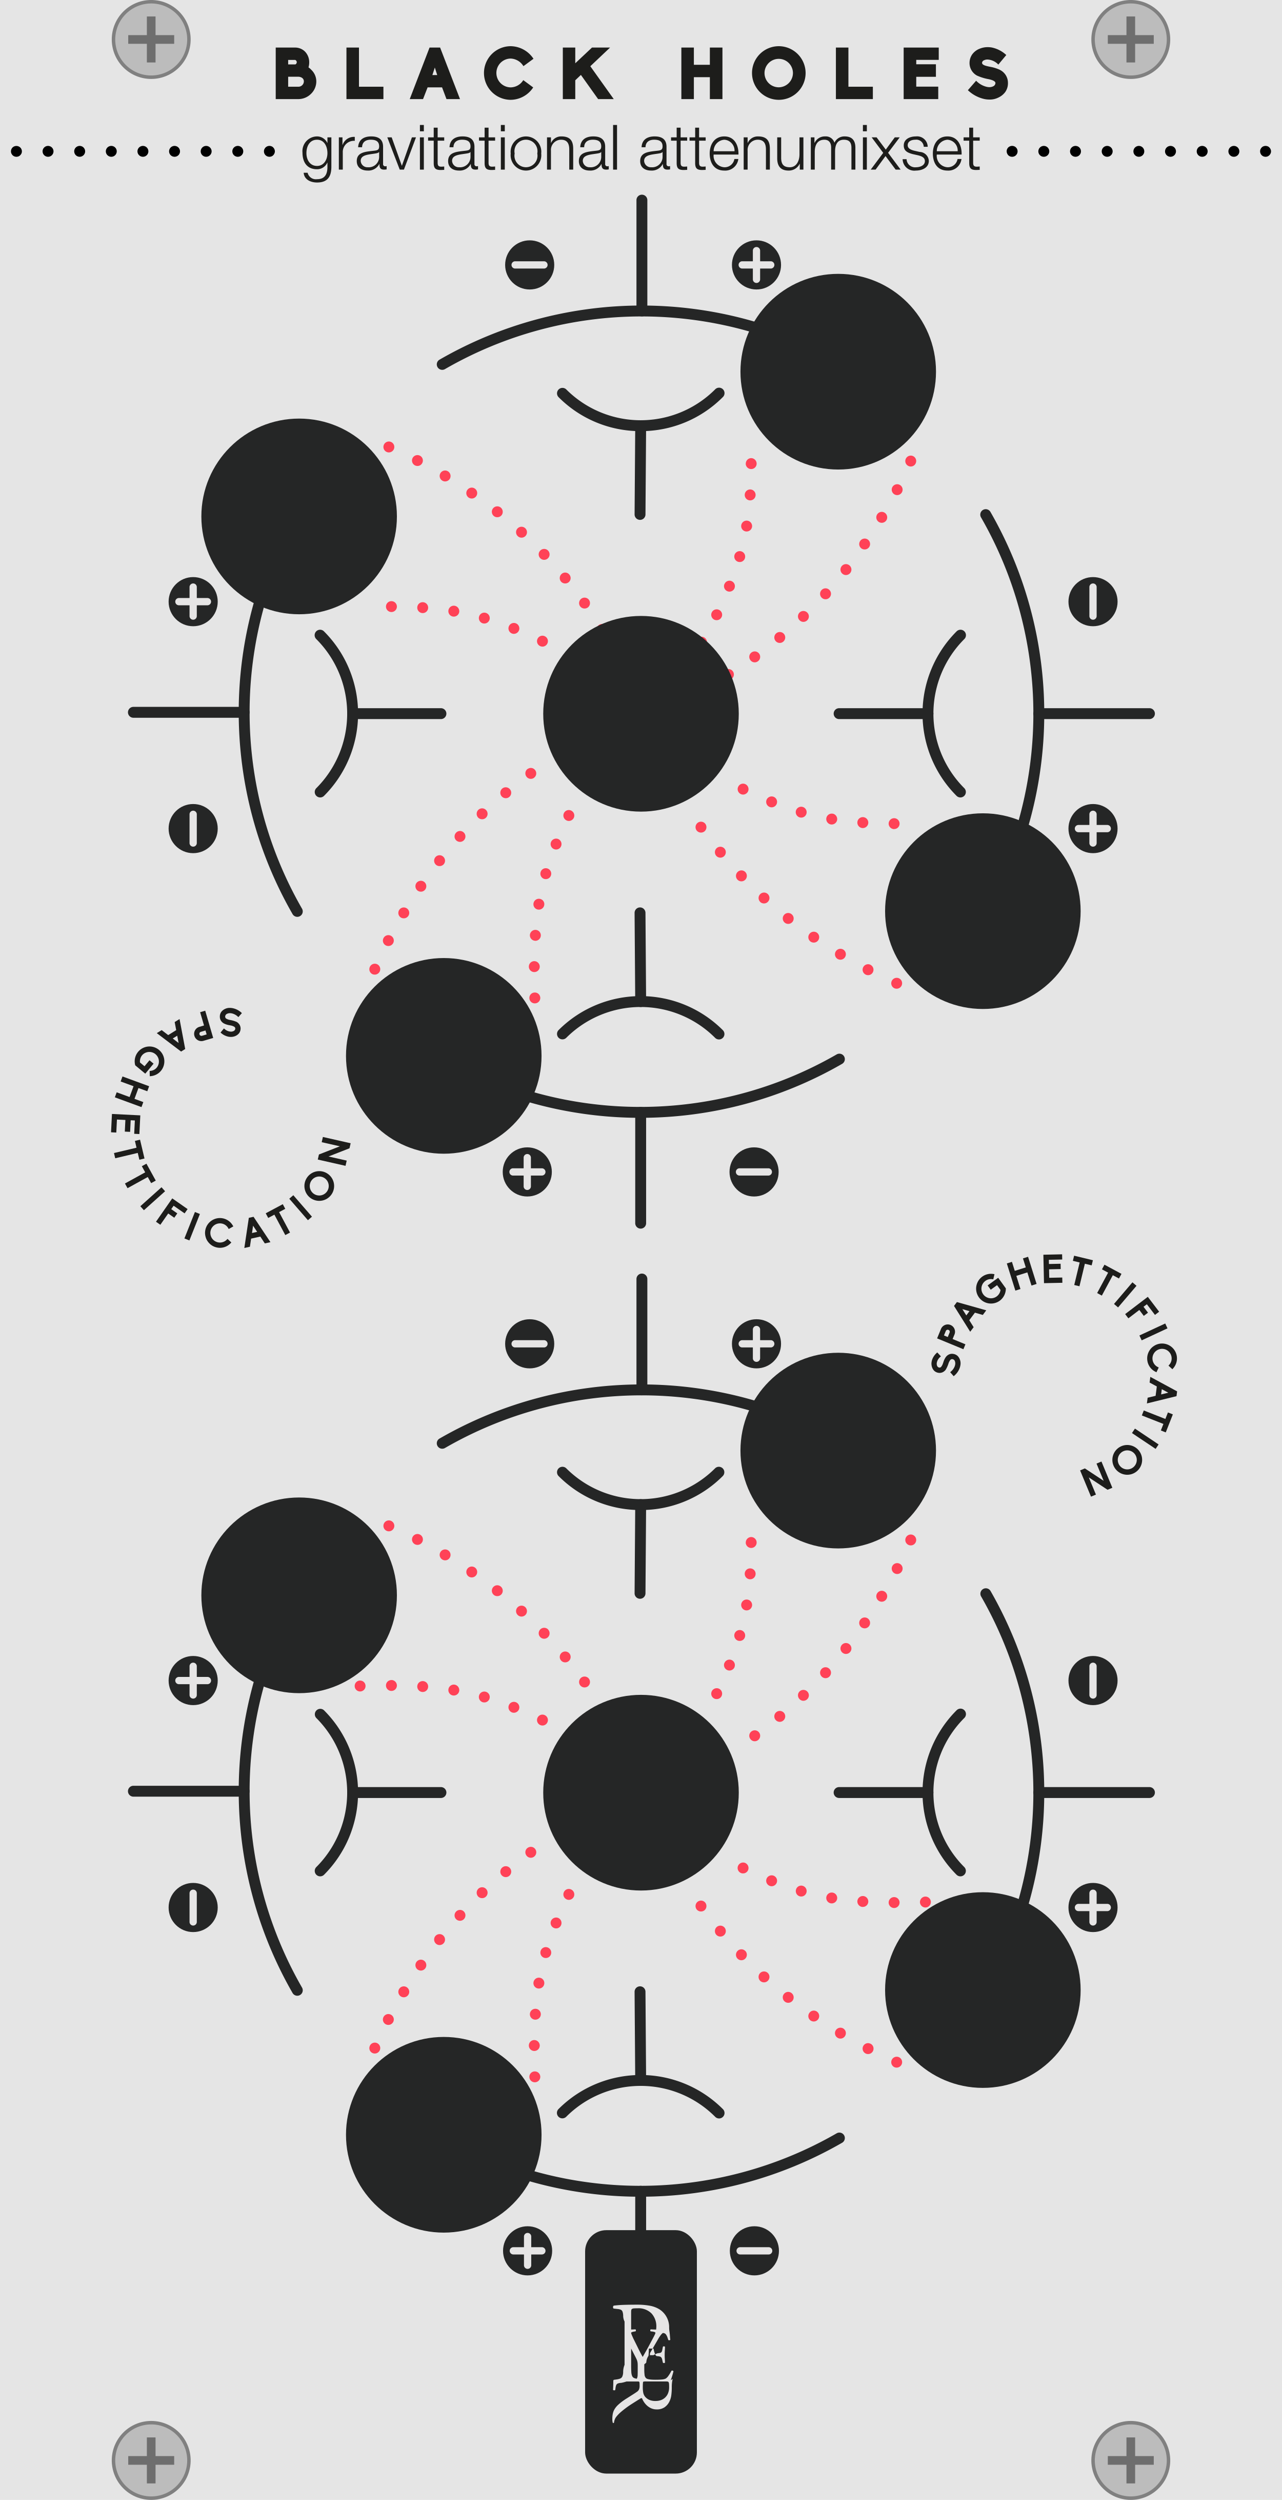 <?xml version="1.0" encoding="UTF-8" standalone="no"?>
<svg
   xmlns:dc="http://purl.org/dc/elements/1.1/"
   xmlns:cc="http://creativecommons.org/ns#"
   xmlns:rdf="http://www.w3.org/1999/02/22-rdf-syntax-ns#"
   xmlns:svg="http://www.w3.org/2000/svg"
   xmlns="http://www.w3.org/2000/svg"
   xmlns:sodipodi="http://sodipodi.sourceforge.net/DTD/sodipodi-0.dtd"
   xmlns:inkscape="http://www.inkscape.org/namespaces/inkscape"
   id="Layer_1"
   data-name="Layer 1"
   width="195"
   height="380"
   viewBox="0 0 195 380"
   version="1.1"
   sodipodi:docname="BlackHoles.svg"
   inkscape:version="0.92.2 (5c3e80d, 2017-08-06)">
  <defs
     id="defs501" />
  <sodipodi:namedview
     pagecolor="#ffffff"
     bordercolor="#666666"
     borderopacity="1"
     objecttolerance="10"
     gridtolerance="10"
     guidetolerance="10"
     inkscape:pageopacity="0"
     inkscape:pageshadow="2"
     inkscape:window-width="1920"
     inkscape:window-height="1017"
     id="namedview499"
     showgrid="false"
     inkscape:zoom="8.2947368"
     inkscape:cx="97.5"
     inkscape:cy="218.24858"
     inkscape:window-x="-8"
     inkscape:window-y="-8"
     inkscape:window-maximized="1"
     inkscape:current-layer="Layer_1" />
  <title
     id="title2">BlackHolesBG</title>
  <rect
     width="195"
     height="380"
     style="fill: #e5e5e5"
     id="rect4" />
  <g
     id="g14">
    <g
       id="g10">
      <circle
         cx="23"
         cy="6"
         r="5.736"
         style="fill: #bcbcbc"
         id="circle6" />
      <path
         d="M23,.527A5.473,5.473,0,1,1,17.528,6,5.479,5.479,0,0,1,23,.527M23,0a6,6,0,1,0,6,6,6,6,0,0,0-6-6Z"
         style="fill: gray"
         id="path8" />
    </g>
    <polygon
       points="26.495 5.341 23.659 5.341 23.659 2.505 22.341 2.505 22.341 5.341 19.506 5.341 19.506 6.659 22.341 6.659 22.341 9.495 23.659 9.495 23.659 6.659 26.495 6.659 26.495 5.341"
       style="fill: #6e6e6e"
       id="polygon12" />
  </g>
  <g
     id="g24">
    <g
       id="g20">
      <circle
         cx="172"
         cy="6"
         r="5.736"
         style="fill: #bcbcbc"
         id="circle16" />
      <path
         d="M172,.527A5.473,5.473,0,1,1,166.528,6,5.479,5.479,0,0,1,172,.527M172,0a6,6,0,1,0,6,6,6,6,0,0,0-6-6Z"
         style="fill: gray"
         id="path18" />
    </g>
    <polygon
       points="175.495 5.341 172.659 5.341 172.659 2.505 171.341 2.505 171.341 5.341 168.506 5.341 168.506 6.659 171.341 6.659 171.341 9.495 172.659 9.495 172.659 6.659 175.495 6.659 175.495 5.341"
       style="fill: #6e6e6e"
       id="polygon22" />
  </g>
  <g
     id="g34">
    <g
       id="g30">
      <circle
         cx="23"
         cy="374"
         r="5.736"
         style="fill: #bcbcbc"
         id="circle26" />
      <path
         d="M23,368.527A5.473,5.473,0,1,1,17.528,374,5.479,5.479,0,0,1,23,368.527M23,368a6,6,0,1,0,6,6,6,6,0,0,0-6-6Z"
         style="fill: gray"
         id="path28" />
    </g>
    <polygon
       points="26.495 373.341 23.659 373.341 23.659 370.505 22.341 370.505 22.341 373.341 19.506 373.341 19.506 374.659 22.341 374.659 22.341 377.495 23.659 377.495 23.659 374.659 26.495 374.659 26.495 373.341"
       style="fill: #6e6e6e"
       id="polygon32" />
  </g>
  <g
     id="g44">
    <g
       id="g40">
      <circle
         cx="172"
         cy="374"
         r="5.736"
         style="fill: #bcbcbc"
         id="circle36" />
      <path
         d="M172,368.527A5.473,5.473,0,1,1,166.528,374,5.479,5.479,0,0,1,172,368.527M172,368a6,6,0,1,0,6,6,6,6,0,0,0-6-6Z"
         style="fill: gray"
         id="path38" />
    </g>
    <polygon
       points="175.495 373.341 172.659 373.341 172.659 370.505 171.341 370.505 171.341 373.341 168.506 373.341 168.506 374.659 171.341 374.659 171.341 377.495 172.659 377.495 172.659 374.659 175.495 374.659 175.495 373.341"
       style="fill: #6e6e6e"
       id="polygon42" />
  </g>
  <g
     id="g52">
    <path
       d="M97.77,109.531a.871.871,0,0,1-.59-.24A.795.795,0,0,1,97,109.02a.863.863,0,0,1-.061-.319.845.845,0,0,1,.24-.58.798.798,0,0,1,.271-.181.826.826,0,0,1,.899.181.642.642,0,0,1,.181.27.675.675,0,0,1,.069.311.711.711,0,0,1-.069.319.798.798,0,0,1-.181.271.673.673,0,0,1-.26.18A.865.865,0,0,1,97.77,109.531Z"
       style="fill: #ff4257"
       id="path46" />
    <path
       d="M100.52,105.89a.827.827,0,0,1-.08-1.17h0a.826.826,0,0,1,1.17-.07h0a.822.822,0,0,1,.08,1.16v.011a.873.873,0,0,1-.63.279h0A.798.798,0,0,1,100.52,105.89Zm3.04-3.66a.829.829,0,0,1-.18-1.159h0a.831.831,0,0,1,1.16-.181h0a.83.83,0,0,1,.18,1.16h0a.853.853,0,0,1-.67.34h0A.819.819,0,0,1,103.56,102.23Zm2.71-3.909A.829.829,0,0,1,106,97.18h0a.828.828,0,0,1,1.14-.27h0a.814.814,0,0,1,.271,1.13h0a.818.818,0,0,1-.71.399h0A.886.886,0,0,1,106.27,98.321Zm2.37-4.131a.83.83,0,0,1-.37-1.109h0a.823.823,0,0,1,1.11-.37h0A.817.817,0,0,1,109.75,93.821v-.011a.811.811,0,0,1-.74.46h0A.818.818,0,0,1,108.64,94.19Zm2.01-4.319a.831.831,0,0,1-.47-1.07h.01a.816.816,0,0,1,1.07-.47h0a.825.825,0,0,1,.46,1.08h.01a.847.847,0,0,1-.779.52h0A.805.805,0,0,1,110.649,89.871Zm1.631-4.471a.835.835,0,0,1-.561-1.029h0a.828.828,0,0,1,1.03-.561h0a.828.828,0,0,1,.56,1.03h0a.812.812,0,0,1-.79.59h0A.951.951,0,0,1,112.28,85.4Zm1.149-4.619a.827.827,0,0,1-.68-.95h0a.826.826,0,0,1,.95-.681h0a.829.829,0,0,1,.689.95h0a.836.836,0,0,1-.82.69h0A.672.672,0,0,1,113.43,80.781Zm.62-4.721a.826.826,0,0,1-.77-.88h0a.83.83,0,0,1,.88-.78h0a.836.836,0,0,1,.77.891h0a.828.828,0,0,1-.82.77h-.06Zm-.62-5.59h.01a.828.828,0,0,1,.83-.83h0a.841.841,0,0,1,.82.84h0a.826.826,0,0,1-.83.82h0A.828.828,0,0,1,113.43,70.47Z"
       style="fill: #ff4257"
       id="path48" />
    <path
       d="M101.5,107.3a.818.818,0,0,1,.43-1.08h0a.818.818,0,0,1,1.09.43h0a.821.821,0,0,1-.43,1.091h0a.975.975,0,0,1-.33.069h0A.829.829,0,0,1,101.5,107.3Zm4.38-2.01a.818.818,0,0,1,.35-1.12h0a.841.841,0,0,1,1.12.35h0a.831.831,0,0,1-.359,1.12h0a.744.744,0,0,1-.381.101h0A.82.82,0,0,1,105.88,105.291Zm4.21-2.33a.827.827,0,0,1,.27-1.14h0a.828.828,0,0,1,1.141.27h0a.827.827,0,0,1-.271,1.14h0a.847.847,0,0,1-.43.12h0A.841.841,0,0,1,110.09,102.96Zm4.04-2.63a.817.817,0,0,1,.18-1.15h0a.83.83,0,0,1,1.16.18h0a.831.831,0,0,1-.189,1.16h0a.792.792,0,0,1-.48.16h0A.809.809,0,0,1,114.13,100.331Zm3.84-2.9a.828.828,0,0,1,.11-1.17h0a.837.837,0,0,1,1.17.11h0a.828.828,0,0,1-.12,1.17h0a.797.797,0,0,1-.52.189h0A.814.814,0,0,1,117.97,97.43ZM121.609,94.27a.824.824,0,0,1,.021-1.17h0a.833.833,0,0,1,1.17.03h0a.815.815,0,0,1-.03,1.17h0a.825.825,0,0,1-.569.23h0A.806.806,0,0,1,121.609,94.27Zm3.4-3.399a.824.824,0,0,1-.05-1.17h0a.824.824,0,0,1,1.17-.051h0a.825.825,0,0,1,.05,1.171h0a.806.806,0,0,1-.61.27h0A.814.814,0,0,1,125.01,90.871ZM128.16,87.23a.826.826,0,0,1-.141-1.159h0a.828.828,0,0,1,1.17-.141h0a.827.827,0,0,1,.141,1.16h0a.843.843,0,0,1-.66.32h0A.813.813,0,0,1,128.16,87.23Zm2.89-3.85a.824.824,0,0,1-.21-1.15h0a.824.824,0,0,1,1.15-.22h0a.832.832,0,0,1,.21,1.15h0a.812.812,0,0,1-.681.359h0A.809.809,0,0,1,131.05,83.38Zm2.64-4.03a.83.83,0,0,1-.279-1.14h0a.826.826,0,0,1,1.14-.28h0a.837.837,0,0,1,.28,1.141h0a.83.83,0,0,1-.71.399h0A.85.85,0,0,1,133.689,79.35Zm2.4-4.18a.83.83,0,0,1-.36-1.12h0a.835.835,0,0,1,1.12-.35h0a.826.826,0,0,1,.351,1.109h0a.83.83,0,0,1-.74.45h0A.846.846,0,0,1,136.09,75.17Zm2.11-4.33a.819.819,0,0,1-.431-1.08h0a.833.833,0,0,1,1.09-.439h0a.829.829,0,0,1,.431,1.09h0a.813.813,0,0,1-.76.5h0A.785.785,0,0,1,138.2,70.84Z"
       style="fill: #ff4257"
       id="path50" />
  </g>
  <g
     id="g58">
    <path
       d="M80.52,151.72a.82.82,0,0,1,.8-.85h0a.827.827,0,0,1,.86.8h0a.828.828,0,0,1-.81.85h-.021A.822.822,0,0,1,80.52,151.72Zm.75-3.96a.828.828,0,0,1-.83-.83h0a.834.834,0,0,1,.83-.83h0a.843.843,0,0,1,.83.84h0a.826.826,0,0,1-.83.82Zm.101-4.76a.834.834,0,0,1-.771-.88h0a.838.838,0,0,1,.891-.77h0a.828.828,0,0,1,.77.88h0a.839.839,0,0,1-.83.78h0C81.41,143.01,81.39,143,81.37,143Zm.46-4.74a.82.82,0,0,1-.681-.95h0a.825.825,0,0,1,.95-.68h0a.814.814,0,0,1,.681.95h0a.818.818,0,0,1-.811.689h0A.672.672,0,0,1,81.83,138.26Zm.95-4.66a.83.83,0,0,1-.551-1.029h0a.814.814,0,0,1,1.021-.561h0a.828.828,0,0,1,.56,1.03h0a.813.813,0,0,1-.79.59h0A.951.951,0,0,1,82.78,133.6Zm1.5-4.529a.827.827,0,0,1-.471-1.07h0a.842.842,0,0,1,1.08-.47h0a.836.836,0,0,1,.46,1.079h0a.809.809,0,0,1-.77.521h0A.816.816,0,0,1,84.28,129.071Zm1.88-4.37a.824.824,0,0,1-.38-1.11h0a.822.822,0,0,1,1.109-.37h0a.832.832,0,0,1,.38,1.11h0a.84.84,0,0,1-.75.46h0A.769.769,0,0,1,86.16,124.701Z"
       style="fill: #ff4257"
       id="path54" />
    <path
       d="M56.68,148.09a.832.832,0,0,1-.43-1.1h0a.83.83,0,0,1,1.09-.431h0a.829.829,0,0,1,.43,1.09h0a.839.839,0,0,1-.77.5h0A.947.947,0,0,1,56.68,148.09Zm2.01-4.38a.819.819,0,0,1-.35-1.12h0a.826.826,0,0,1,1.11-.35h0a.822.822,0,0,1,.359,1.109h0a.827.827,0,0,1-.74.45h0A.855.855,0,0,1,58.689,143.71ZM60.99,139.48a.83.83,0,0,1-.28-1.14h0a.827.827,0,0,1,1.14-.28h0a.826.826,0,0,1,.28,1.13h0a.816.816,0,0,1-.71.4h0A.832.832,0,0,1,60.99,139.48Zm2.56-4.08a.844.844,0,0,1-.22-1.159h0a.842.842,0,0,1,1.16-.21h0a.831.831,0,0,1,.21,1.149h0a.811.811,0,0,1-.681.36h0A.88.88,0,0,1,63.55,135.4ZM66.35,131.48A.826.826,0,0,1,66.21,130.321h0a.818.818,0,0,1,1.16-.141h0a.827.827,0,0,1,.149,1.16h0a.833.833,0,0,1-.66.31h0A.804.804,0,0,1,66.35,131.48Zm3.061-3.72a.824.824,0,0,1-.051-1.17h0a.813.813,0,0,1,1.16-.06h0a.826.826,0,0,1,.061,1.17h0a.823.823,0,0,1-.61.27h0A.847.847,0,0,1,69.41,127.76Zm3.319-3.479a.847.847,0,0,1,.03-1.181h0a.833.833,0,0,1,1.17.03h0a.823.823,0,0,1-.02,1.17h0a.808.808,0,0,1-.58.23h0A.85.85,0,0,1,72.729,124.281Zm3.561-3.25a.839.839,0,0,1,.109-1.171h0a.829.829,0,0,1,1.17.12h0a.825.825,0,0,1-.109,1.16h0a.805.805,0,0,1-.53.19h0A.83.83,0,0,1,76.29,121.031Zm3.779-2.99a.831.831,0,0,1,.181-1.16h0l.01.01h0a.813.813,0,0,1,1.15.19h0a.822.822,0,0,1-.19,1.149h.01a.815.815,0,0,1-.489.16h0A.81.81,0,0,1,80.069,118.041Z"
       style="fill: #ff4257"
       id="path56" />
  </g>
  <g
     id="g66">
    <path
       d="M97.77,109.531a.871.871,0,0,1-.59-.24A.795.795,0,0,1,97,109.02a.863.863,0,0,1-.061-.319.845.845,0,0,1,.24-.58.798.798,0,0,1,.271-.181.826.826,0,0,1,.899.181.642.642,0,0,1,.181.27.675.675,0,0,1,.069.311.711.711,0,0,1-.069.319.798.798,0,0,1-.181.271.673.673,0,0,1-.26.18A.865.865,0,0,1,97.77,109.531Z"
       style="fill: #ff4257"
       id="path60" />
    <path
       d="M93.79,106.031h0a.826.826,0,0,1-.08-1.171h0a.825.825,0,0,1,1.17-.069h0a.826.826,0,0,1,.08,1.17h0a.876.876,0,0,1-.63.28h0A.799.799,0,0,1,93.79,106.031Zm-3.65-2.94a.83.83,0,0,1-.18-1.16h0a.82.82,0,0,1,1.16-.17h0a.818.818,0,0,1,.17,1.15h0a.795.795,0,0,1-.66.34h0A.799.799,0,0,1,90.14,103.09Zm-3.899-2.62a.827.827,0,0,1-.271-1.14h0a.828.828,0,0,1,1.14-.271h0a.828.828,0,0,1,.271,1.141h0a.829.829,0,0,1-.71.39h0A.874.874,0,0,1,86.24,100.47Zm-4.101-2.27h0a.823.823,0,0,1-.37-1.11h0a.823.823,0,0,1,1.11-.37h0A.82.82,0,0,1,83.25,97.831h0a.828.828,0,0,1-.74.46h0A.846.846,0,0,1,82.14,98.201Zm-4.28-1.91a.834.834,0,0,1-.46-1.08h0a.823.823,0,0,1,1.07-.46h0a.831.831,0,0,1,.47,1.07h0a.841.841,0,0,1-.779.529h0A.805.805,0,0,1,77.859,96.291Zm-4.43-1.54a.836.836,0,0,1-.56-1.03h0a.828.828,0,0,1,1.029-.56h0a.827.827,0,0,1,.561,1.029h0a.823.823,0,0,1-.79.591h0A1.012,1.012,0,0,1,73.43,94.75Zm-4.54-1.03A.832.832,0,0,1,68.21,92.77h0a.827.827,0,0,1,.95-.689h0a.844.844,0,0,1,.689.96h0a.835.835,0,0,1-.819.689h0A.677.677,0,0,1,68.89,93.72Zm-5.42-1.41a.82.82,0,0,1,.88-.77h0a.822.822,0,0,1,.771.88h0a.821.821,0,0,1-.88.77h0A.827.827,0,0,1,63.47,92.31Zm-3.93.721a.828.828,0,0,1-.83-.83h0a.82.82,0,0,1,.83-.82h0a.828.828,0,0,1,.83.83h0a.832.832,0,0,1-.83.82Z"
       style="fill: #ff4257"
       id="path62" />
    <path
       d="M95.28,104.541a.825.825,0,0,1,.439-1.09h0a.818.818,0,0,1,1.08.43h.01a.842.842,0,0,1-.439,1.09h0a.791.791,0,0,1-.33.07h0A.837.837,0,0,1,95.28,104.541Zm-2.04-4.29a.818.818,0,0,1,.35-1.12h0A.824.824,0,0,1,94.71,99.48h0a.827.827,0,0,1-.351,1.11h0a.803.803,0,0,1-.39.1h0A.82.82,0,0,1,93.24,100.25Zm-2.36-4.141a.828.828,0,0,1,.27-1.14h0a.828.828,0,0,1,1.141.271h0a.827.827,0,0,1-.271,1.14h0a.748.748,0,0,1-.43.13h0A.827.827,0,0,1,90.88,96.11Zm-2.64-3.949a.832.832,0,0,1,.189-1.16h0a.833.833,0,0,1,1.16.189h0a.842.842,0,0,1-.19,1.16h0a.874.874,0,0,1-.489.15h0A.838.838,0,0,1,88.24,92.161ZM85.33,88.4A.836.836,0,0,1,85.439,87.23h0a.807.807,0,0,1,1.16.11h0A.815.815,0,0,1,86.5,88.5h0a.843.843,0,0,1-.53.189h0A.835.835,0,0,1,85.33,88.4Zm-3.16-3.56h0a.814.814,0,0,1,.03-1.17h0a.824.824,0,0,1,1.17.03h0a.834.834,0,0,1-.03,1.17h0a.849.849,0,0,1-.57.23h0A.826.826,0,0,1,82.17,84.84Zm-3.4-3.33A.825.825,0,0,1,78.71,80.34h0a.836.836,0,0,1,1.18-.05h0a.833.833,0,0,1,.05,1.17h0a.836.836,0,0,1-.609.27h0A.81.81,0,0,1,78.77,81.51Zm-3.64-3.06a.837.837,0,0,1-.14-1.17h0a.835.835,0,0,1,1.159-.141h0a.841.841,0,0,1,.15,1.17h0a.834.834,0,0,1-.66.311h0A.804.804,0,0,1,75.13,78.451ZM71.29,75.64a.825.825,0,0,1-.21-1.16h0a.82.82,0,0,1,1.149-.21h0a.83.83,0,0,1,.21,1.15h0a.836.836,0,0,1-.68.36h0A.889.889,0,0,1,71.29,75.64Zm-4.01-2.58a.827.827,0,0,1-.29-1.13h0a.825.825,0,0,1,1.14-.29h0a.844.844,0,0,1,.29,1.141h0a.846.846,0,0,1-.72.399h0A.81.81,0,0,1,67.28,73.06Zm-4.16-2.319h0a.83.83,0,0,1-.36-1.12h0A.835.835,0,0,1,63.88,69.27h0a.826.826,0,0,1,.35,1.11h0a.802.802,0,0,1-.729.45h0A.855.855,0,0,1,63.12,70.741Zm-4.301-2.04h0a.83.83,0,0,1-.43-1.091h0a.829.829,0,0,1,1.09-.43h0A.83.83,0,0,1,59.91,68.27h0a.827.827,0,0,1-.761.5h0A.79.79,0,0,1,58.819,68.701Z"
       style="fill: #ff4257"
       id="path64" />
  </g>
  <g
     id="g72">
    <path
       d="M135.17,125.201A.834.834,0,0,1,136,124.371h0a.828.828,0,0,1,.83.83h0A.818.818,0,0,1,136,126.02v.011A.842.842,0,0,1,135.17,125.201Zm-3.98.67a.838.838,0,0,1-.779-.891h0a.829.829,0,0,1,.89-.77h0a.836.836,0,0,1,.77.89h0a.836.836,0,0,1-.829.77h-.051Zm-4.81-.55h0a.833.833,0,0,1-.69-.95h0a.823.823,0,0,1,.96-.681h0v-.01h0a.838.838,0,0,1,.681.96h0a.836.836,0,0,1-.82.69h0A.582.582,0,0,1,126.38,125.321Zm-4.74-1.07a.834.834,0,0,1-.57-1.03h0a.829.829,0,0,1,1.03-.56h0a.827.827,0,0,1,.561,1.029h0a.815.815,0,0,1-.79.591h0A.876.876,0,0,1,121.64,124.25Zm-4.57-1.59h0a.83.83,0,0,1-.47-1.08h0a.834.834,0,0,1,1.08-.46h0a.825.825,0,0,1,.46,1.069h0a.827.827,0,0,1-.77.53h0A.805.805,0,0,1,117.069,122.661Zm-4.409-1.971h0a.822.822,0,0,1-.37-1.109h0a.816.816,0,0,1,1.109-.37h0a.837.837,0,0,1,.37,1.11h0a.842.842,0,0,1-.75.46h0A.758.758,0,0,1,112.66,120.69Z"
       style="fill: #ff4257"
       id="path68" />
    <path
       d="M136.06,150.23h0a.833.833,0,0,1-.43-1.09h0a.833.833,0,0,1,1.09-.439h0a.832.832,0,0,1,.43,1.09h0a.837.837,0,0,1-.76.5h0A.964.964,0,0,1,136.06,150.23Zm-4.399-2.09a.83.83,0,0,1-.36-1.12h0a.83.83,0,0,1,1.12-.359v.01a.827.827,0,0,1,.35,1.11h0a.801.801,0,0,1-.729.449h0A.842.842,0,0,1,131.66,148.14Zm-4.25-2.37a.832.832,0,0,1-.29-1.14h0a.832.832,0,0,1,1.14-.29h0A.829.829,0,0,1,128.54,145.48h0a.817.817,0,0,1-.71.4h0A.901.901,0,0,1,127.41,145.77Zm-4.101-2.63h0a.823.823,0,0,1-.21-1.149h0A.822.822,0,0,1,124.25,141.77h0a.831.831,0,0,1,.21,1.15h0a.81.81,0,0,1-.68.36h0A.895.895,0,0,1,123.31,143.14Zm-3.93-2.88a.826.826,0,0,1-.14-1.16h0a.817.817,0,0,1,1.159-.14h0a.828.828,0,0,1,.15,1.16h0a.842.842,0,0,1-.66.319h0A.814.814,0,0,1,119.38,140.26Zm-3.73-3.14v-.011h0a.821.821,0,0,1-.05-1.159h0a.825.825,0,0,1,1.17-.061h0a.824.824,0,0,1,.05,1.17h0a.801.801,0,0,1-.609.271h0A.852.852,0,0,1,115.649,137.121Zm-3.479-3.41a.832.832,0,0,1,.03-1.17h0a.824.824,0,0,1,1.17.02h0a.837.837,0,0,1-.03,1.181h0a.831.831,0,0,1-.57.229h0A.826.826,0,0,1,112.17,133.71Zm-3.24-3.64a.837.837,0,0,1,.11-1.171h0a.837.837,0,0,1,1.17.11h0a.837.837,0,0,1-.11,1.17h0a.823.823,0,0,1-.53.19h0A.832.832,0,0,1,108.93,130.071Zm-2.979-3.851a.831.831,0,0,1,.189-1.16h0a.833.833,0,0,1,1.16.19h0a.842.842,0,0,1-.19,1.16h0a.873.873,0,0,1-.479.149h0A.842.842,0,0,1,105.95,126.22Z"
       style="fill: #ff4257"
       id="path70" />
  </g>
  <g
     id="g94">
    <path
       d="M41.939,7.23h2.96a2.118,2.118,0,0,1,1.518.638,2.326,2.326,0,0,1,.616,1.585,2.737,2.737,0,0,1-.109.792,1.976,1.976,0,0,1,.396.341l-.011-.011a2.432,2.432,0,0,1,.803,1.793,2.621,2.621,0,0,1-.792,1.881,2.739,2.739,0,0,1-1.925.814H41.939Zm2.96,2.563c.132-.011.242-.209.242-.341a.386.386,0,0,0-.242-.342H43.832v.683Zm.495,3.389a.823.823,0,0,0,.825-.814c0-.44-.374-.683-.825-.704H43.832v1.519Z"
       style="fill: #1d1d1b"
       id="path74" />
    <path
       d="M52.698,7.23h1.903v5.952h3.719V15.063H52.698Z"
       style="fill: #1d1d1b"
       id="path76" />
    <path
       d="M67.241,13.281H65.041L64.348,15.063H62.323L65.338,7.23h1.606l3.025,7.833H67.912Zm-1.101-3.015-.374,1.145h.737Z"
       style="fill: #1d1d1b"
       id="path78" />
    <path
       d="M79.595,12.18l1.507,1.111a4.145,4.145,0,0,1-3.41,1.882,4.076,4.076,0,1,1,0-8.152,4.227,4.227,0,0,1,3.454,1.914l-1.529,1.122a2.375,2.375,0,0,0-1.925-1.155,2.189,2.189,0,1,0,0,4.379A2.295,2.295,0,0,0,79.595,12.18Z"
       style="fill: #1d1d1b"
       id="path80" />
    <path
       d="M88.359,11.388c-.264.242-.539.518-.857.814V15.063H85.609V7.23h1.893V9.618L90.043,7.23h2.75L89.79,10.068c1.078,1.508,2.574,3.598,3.564,4.995h-2.376Z"
       style="fill: #1d1d1b"
       id="path82" />
    <path
       d="M107.974,11.73H105.542v3.333h-1.903V7.23H105.542V9.848h2.432V7.23h1.914v7.833h-1.914Z"
       style="fill: #1d1d1b"
       id="path84" />
    <path
       d="M122.538,11.102a4.076,4.076,0,1,1-4.082-4.081A4.09,4.09,0,0,1,122.538,11.102Zm-1.926,0a2.162,2.162,0,1,0-2.156,2.168A2.183,2.183,0,0,0,120.612,11.102Z"
       style="fill: #1d1d1b"
       id="path86" />
    <path
       d="M127.146,7.23h1.903v5.952h3.719V15.063h-5.622Z"
       style="fill: #1d1d1b"
       id="path88" />
    <path
       d="M137.453,7.23h5.336V9.1h-3.422V9.771h2.992v1.903h-2.992v1.496h3.345V15.063h-5.259Z"
       style="fill: #1d1d1b"
       id="path90" />
    <path
       d="M149.673,15.041a5.292,5.292,0,0,1-2.453-1.331l1.255-1.44a3.244,3.244,0,0,0,1.584.924,1.883,1.883,0,0,0,.418.055,1.293,1.293,0,0,0,.572-.121.571.571,0,0,0,.362-.506c0-.308-.571-.495-1.066-.594a7.541,7.541,0,0,1-1.738-.539,2.16,2.16,0,0,1-1.134-1.947,2.283,2.283,0,0,1,.407-1.276,2.541,2.541,0,0,1,1.013-.814l-.012.011a3.193,3.193,0,0,1,1.343-.297,3.841,3.841,0,0,1,.583.044,4.577,4.577,0,0,1,2.255,1.155l-1.21,1.452a2.428,2.428,0,0,0-1.65-.77,1.119,1.119,0,0,0-.506.109.456.456,0,0,0-.319.386c0,.297.396.439,1.034.571.066.022.144.022.221.045a5.801,5.801,0,0,1,1.484.473h-.011a2.192,2.192,0,0,1,1.21,1.991,2.308,2.308,0,0,1-.418,1.375,2.711,2.711,0,0,1-1.045.836,2.861,2.861,0,0,1-1.386.298A3.681,3.681,0,0,1,149.673,15.041Z"
       style="fill: #1d1d1b"
       id="path92" />
  </g>
  <g
     id="g146">
    <path
       d="M50.402,25.384c-.009,1.464-.57,2.357-2.177,2.357-.98,0-1.948-.438-2.034-1.482H46.79a1.29,1.29,0,0,0,1.436.979c1.103,0,1.578-.655,1.578-1.854v-.665h-.019A1.702,1.702,0,0,1,48.226,25.727c-1.568,0-2.215-1.122-2.215-2.52a2.244,2.244,0,0,1,2.215-2.472,1.729,1.729,0,0,1,1.56.988h.019v-.846h.599Zm-.599-2.11c0-.96-.447-2.034-1.578-2.034-1.141,0-1.616,1.018-1.616,2.034,0,.989.514,1.949,1.616,1.949C49.262,25.223,49.804,24.272,49.804,23.274Z"
       style="fill: #1d1d1b"
       id="path96" />
    <path
       d="M51.54,20.878h.552v1.15h.019a1.813,1.813,0,0,1,1.854-1.217v.599a1.69,1.69,0,0,0-1.825,1.759v2.614H51.54Z"
       style="fill: #1d1d1b"
       id="path98" />
    <path
       d="M54.476,22.38c.057-1.15.864-1.645,1.986-1.645.865,0,1.807.267,1.807,1.578v2.604a.319.319,0,0,0,.352.361.554.554,0,0,0,.19-.038v.504a1.662,1.662,0,0,1-.391.038c-.608,0-.703-.342-.703-.855h-.019a1.872,1.872,0,0,1-1.787.998c-.903,0-1.645-.446-1.645-1.436,0-1.378,1.341-1.426,2.634-1.578.494-.057.77-.123.77-.665,0-.809-.579-1.008-1.283-1.008-.741,0-1.293.342-1.312,1.141ZM57.669,23.103h-.019c-.076.143-.342.19-.504.219-1.018.181-2.281.171-2.281,1.131a1.022,1.022,0,0,0,1.093.97,1.577,1.577,0,0,0,1.711-1.54Z"
       style="fill: #1d1d1b"
       id="path100" />
    <path
       d="M58.911,20.878h.666l1.54,4.307h.019l1.521-4.307h.618l-1.835,4.905h-.637Z"
       style="fill: #1d1d1b"
       id="path102" />
    <path
       d="M63.871,18.997h.599v.96h-.599Zm0,1.882h.599v4.905h-.599Z"
       style="fill: #1d1d1b"
       id="path104" />
    <path
       d="M66.57,20.878h.998v.504h-.998v3.309c0,.39.057.617.484.645a4.538,4.538,0,0,0,.514-.028v.514c-.181,0-.353.019-.533.019-.798,0-1.074-.266-1.064-1.103V21.382h-.855v-.504h.855V19.405h.6Z"
       style="fill: #1d1d1b"
       id="path106" />
    <path
       d="M68.374,22.38c.057-1.15.864-1.645,1.986-1.645.865,0,1.807.267,1.807,1.578v2.604a.319.319,0,0,0,.352.361.554.554,0,0,0,.19-.038v.504a1.662,1.662,0,0,1-.391.038c-.608,0-.703-.342-.703-.855h-.019a1.872,1.872,0,0,1-1.787.998c-.903,0-1.646-.446-1.646-1.436,0-1.378,1.341-1.426,2.634-1.578.494-.057.77-.123.77-.665,0-.809-.579-1.008-1.283-1.008-.741,0-1.293.342-1.312,1.141Zm3.193.723h-.019c-.076.143-.342.19-.504.219-1.018.181-2.281.171-2.281,1.131a1.022,1.022,0,0,0,1.093.97,1.577,1.577,0,0,0,1.711-1.54Z"
       style="fill: #1d1d1b"
       id="path108" />
    <path
       d="M74.312,20.878h.998v.504H74.312v3.309c0,.39.057.617.484.645a4.538,4.538,0,0,0,.514-.028v.514c-.181,0-.353.019-.533.019-.798,0-1.074-.266-1.064-1.103V21.382h-.855v-.504h.855V19.405h.6Z"
       style="fill: #1d1d1b"
       id="path110" />
    <path
       d="M76.183,18.997h.599v.96h-.599Zm0,1.882h.599v4.905h-.599Z"
       style="fill: #1d1d1b"
       id="path112" />
    <path
       d="M82.322,23.332a2.334,2.334,0,1,1-4.639,0,2.334,2.334,0,1,1,4.639,0Zm-4.04,0a1.753,1.753,0,1,0,3.441,0,1.754,1.754,0,1,0-3.441,0Z"
       style="fill: #1d1d1b"
       id="path114" />
    <path
       d="M83.203,20.878h.6v.846h.019a1.664,1.664,0,0,1,1.568-.988c1.379,0,1.797.723,1.797,1.892v3.156h-.599V22.723c0-.847-.276-1.483-1.245-1.483a1.548,1.548,0,0,0-1.54,1.683v2.861h-.6Z"
       style="fill: #1d1d1b"
       id="path116" />
    <path
       d="M88.258,22.38c.057-1.15.864-1.645,1.986-1.645.865,0,1.807.267,1.807,1.578v2.604a.319.319,0,0,0,.352.361.554.554,0,0,0,.19-.038v.504a1.662,1.662,0,0,1-.391.038c-.608,0-.703-.342-.703-.855h-.019a1.872,1.872,0,0,1-1.787.998c-.903,0-1.645-.446-1.645-1.436,0-1.378,1.34-1.426,2.633-1.578.494-.057.77-.123.77-.665,0-.809-.579-1.008-1.283-1.008-.741,0-1.293.342-1.312,1.141Zm3.193.723h-.019c-.076.143-.343.19-.504.219-1.018.181-2.281.171-2.281,1.131a1.022,1.022,0,0,0,1.093.97,1.577,1.577,0,0,0,1.711-1.54Z"
       style="fill: #1d1d1b"
       id="path118" />
    <path
       d="M93.255,18.997h.599v6.787h-.599Z"
       style="fill: #1d1d1b"
       id="path120" />
    <path
       d="M97.587,22.38c.057-1.15.864-1.645,1.986-1.645.865,0,1.807.267,1.807,1.578v2.604a.319.319,0,0,0,.352.361.554.554,0,0,0,.19-.038v.504a1.662,1.662,0,0,1-.391.038c-.608,0-.703-.342-.703-.855h-.019a1.872,1.872,0,0,1-1.787.998c-.903,0-1.646-.446-1.646-1.436,0-1.378,1.341-1.426,2.634-1.578.494-.057.77-.123.77-.665,0-.809-.579-1.008-1.283-1.008-.741,0-1.293.342-1.312,1.141Zm3.193.723h-.019c-.076.143-.342.19-.504.219-1.018.181-2.281.171-2.281,1.131a1.022,1.022,0,0,0,1.093.97,1.577,1.577,0,0,0,1.711-1.54Z"
       style="fill: #1d1d1b"
       id="path122" />
    <path
       d="M103.525,20.878h.998v.504h-.998v3.309c0,.39.057.617.484.645a4.538,4.538,0,0,0,.514-.028v.514c-.181,0-.353.019-.533.019-.798,0-1.074-.266-1.064-1.103V21.382h-.855v-.504h.855V19.405h.6Z"
       style="fill: #1d1d1b"
       id="path124" />
    <path
       d="M106.336,20.878h.999v.504h-.999v3.309c0,.39.058.617.485.645a4.538,4.538,0,0,0,.514-.028v.514c-.181,0-.353.019-.533.019-.798,0-1.073-.266-1.064-1.103V21.382h-.855v-.504h.855V19.405h.599Z"
       style="fill: #1d1d1b"
       id="path126" />
    <path
       d="M108.549,23.493a1.739,1.739,0,0,0,1.616,1.93,1.495,1.495,0,0,0,1.54-1.255h.599a2.003,2.003,0,0,1-2.139,1.759c-1.559,0-2.215-1.198-2.215-2.595,0-1.293.656-2.596,2.215-2.596,1.578,0,2.205,1.379,2.158,2.757Zm3.176-.504a1.649,1.649,0,0,0-1.56-1.749,1.741,1.741,0,0,0-1.616,1.749Z"
       style="fill: #1d1d1b"
       id="path128" />
    <path
       d="M113.118,20.878h.6v.846h.019a1.664,1.664,0,0,1,1.568-.988c1.379,0,1.797.723,1.797,1.892v3.156h-.599V22.723c0-.847-.276-1.483-1.245-1.483a1.548,1.548,0,0,0-1.54,1.683v2.861h-.6Z"
       style="fill: #1d1d1b"
       id="path130" />
    <path
       d="M122.203,25.784h-.552V24.9h-.019a1.825,1.825,0,0,1-1.692,1.026c-1.235,0-1.721-.723-1.721-1.863V20.878h.6v3.194c.028.884.36,1.35,1.312,1.35,1.026,0,1.474-.97,1.474-1.968V20.878h.599Z"
       style="fill: #1d1d1b"
       id="path132" />
    <path
       d="M123.331,20.878h.552v.827h.028a1.712,1.712,0,0,1,1.606-.97,1.364,1.364,0,0,1,1.407.96,1.656,1.656,0,0,1,1.559-.96c1.074,0,1.626.561,1.626,1.721v3.327h-.6V22.485c0-.808-.304-1.245-1.159-1.245-1.036,0-1.331.855-1.331,1.769v2.775h-.599V22.457c.009-.665-.267-1.217-1.027-1.217-1.036,0-1.454.779-1.464,1.807v2.737h-.599Z"
       style="fill: #1d1d1b"
       id="path134" />
    <path
       d="M131.254,18.997h.599v.96h-.599Zm0,1.882h.599v4.905h-.599Z"
       style="fill: #1d1d1b"
       id="path136" />
    <path
       d="M134.343,23.236,132.584,20.878h.751l1.397,1.863,1.368-1.863h.751L135.084,23.226l1.91,2.558h-.76l-1.54-2.062-1.512,2.062h-.741Z"
       style="fill: #1d1d1b"
       id="path138" />
    <path
       d="M140.509,22.314a1.129,1.129,0,0,0-1.283-1.074c-.532,0-1.16.209-1.16.846,0,.532.608.723,1.018.827l.799.181a1.438,1.438,0,0,1,1.396,1.359c0,1.064-1.055,1.474-1.968,1.474a1.776,1.776,0,0,1-2.015-1.73h.599a1.293,1.293,0,0,0,1.445,1.227c.561,0,1.34-.247,1.34-.932,0-.57-.532-.761-1.074-.894l-.77-.171c-.779-.209-1.369-.476-1.369-1.312,0-.999.979-1.379,1.844-1.379a1.608,1.608,0,0,1,1.797,1.578Z"
       style="fill: #1d1d1b"
       id="path140" />
    <path
       d="M142.492,23.493a1.739,1.739,0,0,0,1.616,1.93,1.495,1.495,0,0,0,1.54-1.255h.599a2.003,2.003,0,0,1-2.139,1.759c-1.559,0-2.215-1.198-2.215-2.595,0-1.293.656-2.596,2.215-2.596,1.578,0,2.205,1.379,2.158,2.757Zm3.176-.504a1.649,1.649,0,0,0-1.56-1.749,1.741,1.741,0,0,0-1.616,1.749Z"
       style="fill: #1d1d1b"
       id="path142" />
    <path
       d="M148.021,20.878h.999v.504h-.999v3.309c0,.39.058.617.485.645a4.538,4.538,0,0,0,.514-.028v.514c-.181,0-.353.019-.533.019-.798,0-1.073-.266-1.064-1.103V21.382h-.855v-.504h.855V19.405h.599Z"
       style="fill: #1d1d1b"
       id="path144" />
  </g>
  <g
     id="g182">
    <path
       d="M35.405,153.253a2.763,2.763,0,0,1,1.271.64l.117.103-.532.609-.116-.103a1.994,1.994,0,0,0-.896-.464l-.006-.001a1.452,1.452,0,0,0-.273-.028.954.954,0,0,0-.407.086.475.475,0,0,0-.314.446.365.365,0,0,0,.208.32,1.765,1.765,0,0,0,.566.186,4.436,4.436,0,0,1,.979.294,1.314,1.314,0,0,1,.439.43,1.14,1.14,0,0,1,.154.584,1.223,1.223,0,0,1-.21.675,1.434,1.434,0,0,1-.533.428,1.69,1.69,0,0,1-.723.161,3.092,3.092,0,0,1-.321-.023,2.442,2.442,0,0,1-1.146-.542l-.116-.098.515-.627.116.097a1.515,1.515,0,0,0,.955.391.901.901,0,0,0,.376-.081.438.438,0,0,0,.279-.371.326.326,0,0,0-.166-.297,1.677,1.677,0,0,0-.572-.199,1.266,1.266,0,0,1-.134-.029,2.773,2.773,0,0,1-.833-.258,1.21,1.21,0,0,1-.477-.437,1.132,1.132,0,0,1-.166-.6,1.222,1.222,0,0,1,.215-.725,1.503,1.503,0,0,1,.563-.452,1.592,1.592,0,0,1,.747-.161A2.258,2.258,0,0,1,35.405,153.253Z"
       style="fill: #1d1d1b"
       id="path148" />
    <path
       d="M31.214,153.634l1.214,4.142-1.483.435a1.106,1.106,0,1,1-.622-2.123l.709-.209-.591-2.018Zm-.668,3.215a.305.305,0,0,0-.204.382.315.315,0,0,0,.38.218l.709-.208-.176-.6Z"
       style="fill: #1d1d1b"
       id="path150" />
    <path
       d="M24.592,156.583l.99.759,1.22-.755-.232-1.229.74-.457.86,4.556-.625.387-3.698-2.8Zm1.682,1.274.895.683-.213-1.105Z"
       style="fill: #1d1d1b"
       id="path152" />
    <path
       d="M24.186,159.596a2.259,2.259,0,0,1,.294,3.176,2.254,2.254,0,0,1-1.536.806l-.162.016-.022-.8.141-.017a1.393,1.393,0,0,0,.96-.52,1.456,1.456,0,0,0-2.239-1.86,1.469,1.469,0,0,0-.328,1.108l.69.572.755-.91.62.516-1.262,1.521-1.53-1.271-.009-.047a2.254,2.254,0,0,1,3.629-2.29Z"
       style="fill: #1d1d1b"
       id="path154" />
    <path
       d="M17.749,166.037l1.963.72.604-1.645-1.964-.721.279-.762,4.053,1.486-.28.762-1.343-.491-.604,1.644,1.343.493-.279.762-4.052-1.486Z"
       style="fill: #1d1d1b"
       id="path156" />
    <path
       d="M17.029,169.329l4.312.214-.141,2.841-.787-.039.101-2.029-.636-.031L19.79,172.051l-.806-.039.088-1.769-1.284-.064-.099,1.975-.799-.039Z"
       style="fill: #1d1d1b"
       id="path158" />
    <path
       d="M17.338,175.271l3.428-.812-.245-1.034.78-.186.678,2.861-.78.185-.245-1.034-3.428.812Z"
       style="fill: #1d1d1b"
       id="path160" />
    <path
       d="M19.006,179.9l3.08-1.697-.513-.93.701-.387,1.417,2.571-.701.387-.513-.93-3.08,1.698Z"
       style="fill: #1d1d1b"
       id="path162" />
    <path
       d="M21.347,183.356l3.22-2.885.543.606-3.221,2.885Z"
       style="fill: #1d1d1b"
       id="path164" />
    <path
       d="M23.726,185.712l2.476-3.55,2.333,1.627-.455.652-1.671-1.164-.364.522.923.644-.46.659-.922-.644-1.196,1.715Z"
       style="fill: #1d1d1b"
       id="path166" />
    <path
       d="M28.051,188.252l1.598-4.021.757.302-1.598,4.021Z"
       style="fill: #1d1d1b"
       id="path168" />
    <path
       d="M32.329,189.377a2.296,2.296,0,0,1-.652-.567,2.083,2.083,0,0,1-.396-.775,2.198,2.198,0,0,1-.076-.896,2.26,2.26,0,0,1,3.495-1.609,2.227,2.227,0,0,1,.71.758l.082.132-.702.399-.075-.132a1.435,1.435,0,0,0-1.088-.717,1.457,1.457,0,1,0,.879,2.453l.104-.104.582.547-.11.109a2.241,2.241,0,0,1-1.898.683A2.314,2.314,0,0,1,32.329,189.377Z"
       style="fill: #1d1d1b"
       id="path170" />
    <path
       d="M40.282,189.007l-.687-1.041-1.398.312-.185,1.235-.848.188.684-4.582.717-.159,2.57,3.857Zm-1.168-1.755-.62-.938-.163,1.112Z"
       style="fill: #1d1d1b"
       id="path172" />
    <path
       d="M43.396,187.74l-1.661-3.106-.937.502-.378-.707,2.591-1.386.378.706-.937.501,1.661,3.106Z"
       style="fill: #1d1d1b"
       id="path174" />
    <path
       d="M46.837,185.48,44,182.213l.615-.533,2.836,3.265Z"
       style="fill: #1d1d1b"
       id="path176" />
    <path
       d="M47.33,182.173a2.259,2.259,0,1,1,3.119-.651A2.262,2.262,0,0,1,47.33,182.173Zm.446-.679a1.444,1.444,0,1,0-.425-2.006A1.449,1.449,0,0,0,47.776,181.495Z"
       style="fill: #1d1d1b"
       id="path178" />
    <path
       d="M53.161,174.546l-3.192,1.247,2.768.626-.18.795-4.22-.955.175-.771,3.185-1.242-2.763-.626.181-.793,4.22.955Z"
       style="fill: #1d1d1b"
       id="path180" />
  </g>
  <circle
     cx="97.637"
     cy="48.719"
     r="16.844"
     style="fill: none"
     id="circle184" />
  <polyline
     points="85.589 59.411 97.5 47.5 109.411 59.411"
     style="fill: none"
     id="polyline186" />
  <circle
     cx="97.5"
     cy="169.5"
     r="16.844"
     style="fill: none"
     id="circle188" />
  <polyline
     points="109.411 157.589 97.5 169.5 85.589 157.589"
     style="fill: none"
     id="polyline190" />
  <g
     id="g198">
    <circle
       cx="80.202"
       cy="178.14"
       r="3.735"
       style="fill: #252626"
       id="circle192" />
    <path
       d="M80.202,180.885a.553.553,0,0,1-.553-.553v-4.384a.553.553,0,0,1,1.105,0v4.384A.553.553,0,0,1,80.202,180.885Z"
       style="fill: #e6e5e5"
       id="path194" />
    <path
       d="M82.395,178.693H78.011a.553.553,0,0,1,0-1.105h4.384a.553.553,0,1,1,0,1.105Z"
       style="fill: #e6e5e5"
       id="path196" />
  </g>
  <g
     id="g204">
    <circle
       cx="114.699"
       cy="178.14"
       r="3.735"
       style="fill: #252626"
       id="circle200" />
    <path
       d="M116.891,178.693h-4.384a.553.553,0,1,1,0-1.105h4.384a.553.553,0,0,1,0,1.105Z"
       style="fill: #e6e5e5"
       id="path202" />
  </g>
  <circle
     cx="158.017"
     cy="108.501"
     r="16.844"
     style="fill: none"
     id="circle206" />
  <polyline
     points="146.106 96.59 158.017 108.501 146.106 120.411"
     style="fill: none"
     id="polyline208" />
  <circle
     cx="37.765"
     cy="108.775"
     r="16.844"
     style="fill: none"
     id="circle210" />
  <polyline
     points="48.895 120.411 36.984 108.5 48.895 96.589"
     style="fill: none"
     id="polyline212" />
  <g
     id="g220">
    <circle
       cx="115.067"
       cy="40.268"
       r="3.735"
       style="fill: #252626"
       id="circle214" />
    <path
       d="M115.067,43.012a.553.553,0,0,1-.553-.553V38.076a.553.553,0,0,1,1.105,0v4.384A.553.553,0,0,1,115.067,43.012Z"
       style="fill: #e6e5e5"
       id="path216" />
    <path
       d="M117.259,40.821H112.875a.553.553,0,0,1,0-1.105h4.384a.553.553,0,0,1,0,1.105Z"
       style="fill: #e6e5e5"
       id="path218" />
  </g>
  <g
     id="g226">
    <circle
       cx="80.57"
       cy="40.268"
       r="3.735"
       style="fill: #252626"
       id="circle222" />
    <path
       d="M82.763,40.821H78.379a.553.553,0,1,1,0-1.105H82.763a.553.553,0,0,1,0,1.105Z"
       style="fill: #e6e5e5"
       id="path224" />
  </g>
  <g
     id="g234">
    <circle
       cx="29.382"
       cy="91.456"
       r="3.735"
       style="fill: #252626"
       id="circle228" />
    <path
       d="M31.574,92.008H27.19a.553.553,0,0,1,0-1.105h4.384a.553.553,0,0,1,0,1.105Z"
       style="fill: #e6e5e5"
       id="path230" />
    <path
       d="M29.383,94.201a.553.553,0,0,1-.553-.553V89.264a.553.553,0,1,1,1.105,0V93.648A.553.553,0,0,1,29.383,94.201Z"
       style="fill: #e6e5e5"
       id="path232" />
  </g>
  <g
     id="g240">
    <circle
       cx="29.382"
       cy="125.952"
       r="3.735"
       style="fill: #252626"
       id="circle236" />
    <path
       d="M29.383,128.697a.553.553,0,0,1-.553-.553v-4.384a.553.553,0,0,1,1.105,0V128.144A.553.553,0,0,1,29.383,128.697Z"
       style="fill: #e6e5e5"
       id="path238" />
  </g>
  <g
     id="g248">
    <circle
       cx="166.255"
       cy="125.952"
       r="3.735"
       style="fill: #252626"
       id="circle242" />
    <path
       d="M168.446,126.505h-4.383a.553.553,0,1,1,0-1.105h4.383a.553.553,0,0,1,0,1.105Z"
       style="fill: #e6e5e5"
       id="path244" />
    <path
       d="M166.255,128.697a.553.553,0,0,1-.553-.553v-4.384a.553.553,0,0,1,1.105,0V128.144A.553.553,0,0,1,166.255,128.697Z"
       style="fill: #e6e5e5"
       id="path246" />
  </g>
  <g
     id="g254">
    <circle
       cx="166.255"
       cy="91.456"
       r="3.735"
       style="fill: #252626"
       id="circle250" />
    <path
       d="M166.255,94.201a.553.553,0,0,1-.553-.553V89.264a.553.553,0,1,1,1.105,0V93.648A.553.553,0,0,1,166.255,94.201Z"
       style="fill: #e6e5e5"
       id="path252" />
  </g>
  <circle
     cx="97.5"
     cy="108.5"
     r="14.872"
     style="fill: #252626"
     id="circle256" />
  <circle
     cx="127.5"
     cy="56.5"
     r="14.872"
     style="fill: #252626"
     id="circle258" />
  <circle
     cx="149.5"
     cy="138.5"
     r="14.872"
     style="fill:#252626"
     id="circle260" />
  <circle
     cx="67.5"
     cy="160.5"
     r="14.872"
     style="fill:#252626"
     id="circle262" />
  <circle
     cx="45.5"
     cy="78.5"
     r="14.872"
     style="fill: #252626"
     id="circle264" />
  <g
     id="g300">
    <path
       d="M145.984,207.916a2.773,2.773,0,0,1-.804,1.174l-.118.102-.533-.609.118-.102a1.981,1.981,0,0,0,.581-.822l.001-.008a1.408,1.408,0,0,0,.065-.268.933.933,0,0,0-.031-.414.472.472,0,0,0-.397-.371.362.362,0,0,0-.347.164,1.75,1.75,0,0,0-.261.533,4.35,4.35,0,0,1-.424.932,1.288,1.288,0,0,1-.484.377,1.13,1.13,0,0,1-.599.074,1.234,1.234,0,0,1-.641-.299,1.42,1.42,0,0,1-.351-.586,1.67,1.67,0,0,1-.063-.736,3.154,3.154,0,0,1,.067-.316,2.466,2.466,0,0,1,.691-1.062l.111-.102.553.596-.111.102a1.519,1.519,0,0,0-.517.895.915.915,0,0,0,.029.383.442.442,0,0,0,.331.326.334.334,0,0,0,.316-.123,1.693,1.693,0,0,0,.273-.541c.011-.035.029-.082.048-.129a2.748,2.748,0,0,1,.368-.791,1.237,1.237,0,0,1,.496-.412,1.118,1.118,0,0,1,.617-.084,1.234,1.234,0,0,1,.688.311,1.506,1.506,0,0,1,.372.619,1.585,1.585,0,0,1,.058.762A2.276,2.276,0,0,1,145.984,207.916Z"
       style="fill: #1d1d1b"
       id="path266" />
    <path
       d="M146.539,205.091l-4-1.648.591-1.434a1.109,1.109,0,1,1,2.051.846l-.283.686,1.949.803Zm-2.096-2.539a.304.304,0,0,0-.17-.398.313.313,0,0,0-.408.16l-.282.684.579.24Z"
       style="fill: #1d1d1b"
       id="path268" />
    <path
       d="M149.492,199.88l-1.2-.346-.859,1.148.664,1.059-.521.695-2.464-3.926.44-.588,4.464,1.256Zm-2.031-.574-1.081-.309.602.953Z"
       style="fill: #1d1d1b"
       id="path270" />
    <path
       d="M148.902,197.208a2.259,2.259,0,0,1,1.321-3.523,2.227,2.227,0,0,1,.88-.029l.161.027-.179.781-.141-.02a1.392,1.392,0,0,0-1.061.264,1.458,1.458,0,0,0,1.707,2.365,1.468,1.468,0,0,0,.595-.992l-.526-.729-.961.693-.472-.654,1.605-1.16,1.166,1.615-.003.047a2.29,2.29,0,0,1-.935,1.83A2.265,2.265,0,0,1,148.902,197.208Z"
       style="fill: #1d1d1b"
       id="path272" />
    <path
       d="M156.895,195.412l-.628-2-1.676.527.628,2-.775.242-1.299-4.127.777-.244.431,1.369,1.675-.527-.43-1.367.776-.244,1.298,4.127Z"
       style="fill: #1d1d1b"
       id="path274" />
    <path
       d="M158.799,195.05l-.095-4.324,2.849-.062.018.789-2.035.045.014.639,1.773-.039.018.807-1.772.039.027,1.289,1.98-.043.017.801Z"
       style="fill: #1d1d1b"
       id="path276" />
    <path
       d="M163.398,195.328l.825-3.424-1.033-.25.188-.779,2.858.689-.188.779-1.033-.248-.825,3.424Z"
       style="fill: #1d1d1b"
       id="path278" />
    <path
       d="M166.881,196.554l1.67-3.102-.936-.504.38-.705,2.588,1.393-.381.705-.935-.502-1.671,3.1Z"
       style="fill: #1d1d1b"
       id="path280" />
    <path
       d="M169.446,198.21l2.804-3.289.619.529-2.803,3.287Z"
       style="fill: #1d1d1b"
       id="path282" />
    <path
       d="M171.143,199.75l3.445-2.623,1.724,2.264-.634.484-1.234-1.621-.508.385.682.896-.64.486-.681-.896-1.665,1.27Z"
       style="fill: #1d1d1b"
       id="path284" />
    <path
       d="M173.312,203.003l3.927-1.824.343.738-3.926,1.824Z"
       style="fill: #1d1d1b"
       id="path286" />
    <path
       d="M174.543,206.019a2.314,2.314,0,0,1,.343-.797,2.068,2.068,0,0,1,.618-.613,2.193,2.193,0,0,1,.831-.346,2.27,2.27,0,0,1,2.648,1.801,2.266,2.266,0,0,1-.554,1.951l-.101.117-.595-.547.102-.113a1.438,1.438,0,0,0,.354-1.256,1.459,1.459,0,1,0-2.073,1.586l.131.068-.345.723-.138-.074a2.231,2.231,0,0,1-1.23-1.602A2.299,2.299,0,0,1,174.543,206.019Z"
       style="fill: #1d1d1b"
       id="path288" />
    <path
       d="M174.563,212.462l1.213-.289.183-1.422-1.099-.596.111-.861,4.076,2.203-.094.729-4.501,1.105Zm2.05-.5,1.092-.264-.99-.531Z"
       style="fill: #1d1d1b"
       id="path290" />
    <path
       d="M173.978,214.4l3.282,1.291.39-.99.747.295-1.077,2.738-.747-.293.39-.992-3.282-1.291Z"
       style="fill: #1d1d1b"
       id="path292" />
    <path
       d="M172.632,217.156l3.598,2.408-.452.676-3.598-2.406Z"
       style="fill: #1d1d1b"
       id="path294" />
    <path
       d="M173.144,220.396a2.263,2.263,0,1,1-3.187-.176A2.265,2.265,0,0,1,173.144,220.396Zm-.607.543a1.446,1.446,0,1,0-.107,2.051A1.449,1.449,0,0,0,172.536,220.939Z"
       style="fill: #1d1d1b"
       id="path296" />
    <path
       d="M165.015,223.208l2.858,1.883-1.086-2.617.751-.312,1.656,3.99-.729.303-2.851-1.879,1.084,2.613-.75.311-1.657-3.99Z"
       style="fill: #1d1d1b"
       id="path298" />
  </g>
  <g
     id="g334">
    <path
       d="M67.269,56.218a.828.828,0,0,1-.416-1.545,61.513,61.513,0,0,1,61.408-.037.829.829,0,0,1-.828,1.436,59.852,59.852,0,0,0-59.75.035A.819.819,0,0,1,67.269,56.218Z"
       style="fill: #252626"
       id="path302" />
    <path
       d="M149.893,139.625a.819.819,0,0,1-.414-.111.828.828,0,0,1-.302-1.132,59.857,59.857,0,0,0,.048-59.724.829.829,0,1,1,1.436-.828,61.518,61.518,0,0,1-.05,61.382A.827.827,0,0,1,149.893,139.625Z"
       style="fill: #252626"
       id="path304" />
    <path
       d="M97.401,169.915a61.415,61.415,0,0,1-30.749-8.236.828.828,0,0,1,.83-1.434,59.855,59.855,0,0,0,59.764.042.829.829,0,1,1,.828,1.436A61.423,61.423,0,0,1,97.401,169.915Z"
       style="fill: #252626"
       id="path306" />
    <path
       d="M45.222,139.366a.829.829,0,0,1-.719-.414A61.518,61.518,0,0,1,44.499,77.609a.829.829,0,1,1,1.436.828,59.854,59.854,0,0,0,.004,59.687.828.828,0,0,1-.717,1.242Z"
       style="fill: #252626"
       id="path308" />
    <path
       d="M97.637,48.095a.828.828,0,0,1-.828-.828V30.422a.828.828,0,0,1,1.656,0V47.267A.828.828,0,0,1,97.637,48.095Z"
       style="fill: #252626"
       id="path310" />
    <path
       d="M97.45,65.537a17.557,17.557,0,0,1-12.496-5.176A.829.829,0,0,1,86.126,59.189a16.014,16.014,0,0,0,22.649,0,.829.829,0,1,1,1.172,1.172A17.561,17.561,0,0,1,97.45,65.537Z"
       style="fill: #252626"
       id="path312" />
    <path
       d="M97.45,186.759a.828.828,0,0,1-.828-.828V169.086a.828.828,0,0,1,1.656,0v16.845A.828.828,0,0,1,97.45,186.759Z"
       style="fill: #252626"
       id="path314" />
    <path
       d="M109.361,158.004a.829.829,0,0,1-.586-.242,16.014,16.014,0,0,0-22.649,0,.829.829,0,0,1-1.172-1.172,17.674,17.674,0,0,1,24.993,0,.828.828,0,0,1-.586,1.414Z"
       style="fill: #252626"
       id="path316" />
    <path
       d="M174.838,109.306H157.993a.828.828,0,0,1,0-1.656h16.845a.828.828,0,1,1,0,1.656Z"
       style="fill: #252626"
       id="path318" />
    <path
       d="M146.083,121.216a.829.829,0,0,1-.586-.242,17.674,17.674,0,0,1,0-24.993.829.829,0,1,1,1.172,1.172,16.014,16.014,0,0,0,0,22.649.828.828,0,0,1-.586,1.414Z"
       style="fill: #252626"
       id="path320" />
    <path
       d="M37.138,109.105H20.293a.828.828,0,1,1,0-1.656H37.138a.828.828,0,0,1,0,1.656Z"
       style="fill: #252626"
       id="path322" />
    <path
       d="M48.703,121.216a.828.828,0,0,1-.586-1.414,16.014,16.014,0,0,0,0-22.649A.829.829,0,1,1,49.289,95.981a17.674,17.674,0,0,1,0,24.993A.829.829,0,0,1,48.703,121.216Z"
       style="fill: #252626"
       id="path324" />
    <path
       d="M97.353,79.024h-.006a.827.827,0,0,1-.822-.834l.098-13.487a.827.827,0,0,1,.828-.822h.006a.827.827,0,0,1,.822.834l-.098,13.487A.827.827,0,0,1,97.353,79.024Z"
       style="fill: #252626"
       id="path326" />
    <path
       d="M141.149,109.306H127.635a.828.828,0,1,1,0-1.656h13.515a.828.828,0,1,1,0,1.656Z"
       style="fill: #252626"
       id="path328" />
    <path
       d="M97.45,153.071a.827.827,0,0,1-.828-.822l-.098-13.482a.827.827,0,0,1,.822-.834h.006a.827.827,0,0,1,.828.822l.098,13.482a.827.827,0,0,1-.822.834Z"
       style="fill: #252626"
       id="path330" />
    <path
       d="M67.069,109.306H53.637a.828.828,0,1,1,0-1.656H67.069a.828.828,0,0,1,0,1.656Z"
       style="fill: #252626"
       id="path332" />
  </g>
  <g
     id="g340">
    <path
       d="M108.64,258.19a.83.83,0,0,1-.37-1.109h0a.835.835,0,0,1,1.11-.38h0a.834.834,0,0,1,.37,1.12h0a.809.809,0,0,1-.74.449h0A.818.818,0,0,1,108.64,258.19Zm2.01-4.319a.838.838,0,0,1-.47-1.08h0l.01.01h0a.816.816,0,0,1,1.07-.47h0a.833.833,0,0,1,.46,1.08h.01a.847.847,0,0,1-.779.52h0A.805.805,0,0,1,110.649,253.871Zm1.631-4.471a.835.835,0,0,1-.561-1.029h0a.828.828,0,0,1,1.03-.561h0a.828.828,0,0,1,.56,1.03h0a.812.812,0,0,1-.79.59h0A.951.951,0,0,1,112.28,249.4Zm1.149-4.619a.832.832,0,0,1-.68-.95h0a.826.826,0,0,1,.95-.681h0a.829.829,0,0,1,.689.95h0a.836.836,0,0,1-.82.69h0A.672.672,0,0,1,113.43,244.781Zm.62-4.721a.836.836,0,0,1-.77-.89h0a.813.813,0,0,1,.88-.76h0a.815.815,0,0,1,.77.88h0a.821.821,0,0,1-.82.77h-.06Zm-.62-5.59h.01a.828.828,0,0,1,.83-.83h0a.839.839,0,0,1,.82.83h0a.828.828,0,0,1-.83.83h0A.834.834,0,0,1,113.43,234.47Z"
       style="fill: #ff4257"
       id="path336" />
    <path
       d="M114.13,264.331a.817.817,0,0,1,.18-1.15h0a.83.83,0,0,1,1.16.18h0a.833.833,0,0,1-.189,1.16h0a.792.792,0,0,1-.48.16h0A.809.809,0,0,1,114.13,264.331Zm3.84-2.9a.827.827,0,0,1,.11-1.17h0a.837.837,0,0,1,1.17.11h0a.828.828,0,0,1-.12,1.17h0a.797.797,0,0,1-.52.189h0A.814.814,0,0,1,117.97,261.43Zm3.64-3.16a.824.824,0,0,1,.021-1.17h0a.833.833,0,0,1,1.17.03h0a.815.815,0,0,1-.03,1.17h0a.825.825,0,0,1-.569.23h0A.806.806,0,0,1,121.609,258.27Zm3.4-3.399a.824.824,0,0,1-.05-1.17h0a.824.824,0,0,1,1.17-.051h0a.825.825,0,0,1,.05,1.171h0a.806.806,0,0,1-.61.27h0A.814.814,0,0,1,125.01,254.871Zm3.15-3.641a.826.826,0,0,1-.141-1.159h0a.828.828,0,0,1,1.17-.141h0a.827.827,0,0,1,.141,1.16h0a.843.843,0,0,1-.66.32h0A.834.834,0,0,1,128.16,251.23Zm2.89-3.85a.834.834,0,0,1-.21-1.16V246.23a.824.824,0,0,1,1.15-.22h0a.832.832,0,0,1,.21,1.15h0a.812.812,0,0,1-.681.359h0A.888.888,0,0,1,131.05,247.38Zm2.64-4.03a.83.83,0,0,1-.279-1.14h0a.826.826,0,0,1,1.14-.28h0a.827.827,0,0,1,.28,1.13h0a.838.838,0,0,1-.71.41h0A.85.85,0,0,1,133.689,243.35Zm2.4-4.18a.83.83,0,0,1-.36-1.12h0a.826.826,0,0,1,1.12-.35h0a.823.823,0,0,1,.351,1.109h0a.83.83,0,0,1-.74.45h0A.846.846,0,0,1,136.09,239.17Zm2.11-4.33a.822.822,0,0,1-.431-1.08h0a.833.833,0,0,1,1.09-.439h0a.829.829,0,0,1,.431,1.09h0a.813.813,0,0,1-.76.5h0A.785.785,0,0,1,138.2,234.84Z"
       style="fill: #ff4257"
       id="path338" />
  </g>
  <g
     id="g346">
    <path
       d="M80.52,315.72a.82.82,0,0,1,.8-.85h0a.827.827,0,0,1,.86.8h0a.828.828,0,0,1-.81.85h-.021A.822.822,0,0,1,80.52,315.72Zm.75-3.96a.828.828,0,0,1-.83-.83h0a.834.834,0,0,1,.83-.83h0a.843.843,0,0,1,.83.84h0a.826.826,0,0,1-.83.82Zm.101-4.76a.828.828,0,0,1-.771-.88h0a.838.838,0,0,1,.891-.77h0a.828.828,0,0,1,.77.88h0a.828.828,0,0,1-.82.771h-.069Zm.46-4.74a.82.82,0,0,1-.681-.95h0a.825.825,0,0,1,.95-.68h0a.814.814,0,0,1,.681.95h0a.818.818,0,0,1-.811.689h0A.672.672,0,0,1,81.83,302.26Zm.95-4.66a.83.83,0,0,1-.551-1.029h0a.814.814,0,0,1,1.021-.561h0a.828.828,0,0,1,.56,1.03h0a.813.813,0,0,1-.79.59h0A.951.951,0,0,1,82.78,297.6Zm1.5-4.529a.827.827,0,0,1-.471-1.07h0a.85.85,0,0,1,1.08-.47h0a.836.836,0,0,1,.46,1.079h0a.809.809,0,0,1-.77.521h0A.816.816,0,0,1,84.28,293.071Zm1.88-4.37a.824.824,0,0,1-.38-1.11h0a.822.822,0,0,1,1.109-.37h0a.832.832,0,0,1,.38,1.11h0a.84.84,0,0,1-.75.46h0A.769.769,0,0,1,86.16,288.701Z"
       style="fill: #ff4257"
       id="path342" />
    <path
       d="M56.68,312.081a.813.813,0,0,1-.43-1.08h0v-.01h0a.83.83,0,0,1,1.09-.431h0a.829.829,0,0,1,.43,1.09h0a.836.836,0,0,1-.76.5h0A.787.787,0,0,1,56.68,312.081Zm2.01-4.37a.819.819,0,0,1-.35-1.12h0a.826.826,0,0,1,1.11-.35h0a.822.822,0,0,1,.359,1.109h0a.827.827,0,0,1-.74.45h0A.855.855,0,0,1,58.689,307.71ZM60.99,303.48a.83.83,0,0,1-.28-1.14h0a.827.827,0,0,1,1.14-.28h0a.826.826,0,0,1,.28,1.13h0a.825.825,0,0,1-.71.41h0A.844.844,0,0,1,60.99,303.48Zm2.56-4.08a.834.834,0,0,1-.22-1.149h0a.826.826,0,0,1,1.16-.22h0a.831.831,0,0,1,.21,1.149h0a.835.835,0,0,1-.681.36h0A.88.88,0,0,1,63.55,299.4ZM66.35,295.48a.837.837,0,0,1-.14-1.17h0a.836.836,0,0,1,1.16-.14h0a.841.841,0,0,1,.149,1.17h0a.843.843,0,0,1-.66.32h0A.815.815,0,0,1,66.35,295.48Zm3.061-3.72a.824.824,0,0,1-.051-1.17h0a.822.822,0,0,1,1.16-.06h0a.826.826,0,0,1,.061,1.17h0a.823.823,0,0,1-.61.27h0A.847.847,0,0,1,69.41,291.76Zm3.319-3.479a.847.847,0,0,1,.03-1.181h0a.833.833,0,0,1,1.17.03h0a.823.823,0,0,1-.02,1.17h0a.808.808,0,0,1-.58.23h0A.833.833,0,0,1,72.729,288.281Zm3.561-3.25a.825.825,0,0,1,.109-1.16h0a.826.826,0,0,1,1.17.1h0a.836.836,0,0,1-.109,1.17h0a.805.805,0,0,1-.53.19h0A.83.83,0,0,1,76.29,285.031Zm3.779-2.99a.818.818,0,0,1,.181-1.15h.01a.818.818,0,0,1,1.15.181h0a.823.823,0,0,1-.19,1.159h.01a.815.815,0,0,1-.489.16h0A.81.81,0,0,1,80.069,282.041Z"
       style="fill: #ff4257"
       id="path344" />
  </g>
  <g
     id="g352">
    <path
       d="M82.14,262.201a.828.828,0,0,1-.37-1.11h0a.823.823,0,0,1,1.11-.37h0a.82.82,0,0,1,.37,1.11h0a.817.817,0,0,1-.74.46h0A.846.846,0,0,1,82.14,262.201Zm-4.28-1.91a.834.834,0,0,1-.46-1.08h0a.823.823,0,0,1,1.07-.46h0a.831.831,0,0,1,.47,1.07h0a.841.841,0,0,1-.779.529h0A.805.805,0,0,1,77.859,260.291Zm-4.43-1.54a.836.836,0,0,1-.56-1.03h0a.828.828,0,0,1,1.029-.56h0a.827.827,0,0,1,.561,1.029h0a.823.823,0,0,1-.79.591h0A1.012,1.012,0,0,1,73.43,258.75Zm-4.54-1.03A.832.832,0,0,1,68.21,256.77h0a.827.827,0,0,1,.95-.689h0a.844.844,0,0,1,.689.96h0a.835.835,0,0,1-.819.689h0A.677.677,0,0,1,68.89,257.72Zm-5.42-1.41a.82.82,0,0,1,.88-.77h0a.822.822,0,0,1,.771.88h0a.821.821,0,0,1-.88.77h0A.827.827,0,0,1,63.47,256.31Zm-9.52,0a.827.827,0,0,1,.8-.859v.01a.813.813,0,0,1,.85.8h0a.824.824,0,0,1-.8.85h-.02A.821.821,0,0,1,53.95,256.31Zm4.76-.109a.814.814,0,0,1,.83-.82v-.01a.843.843,0,0,1,.83.84h0a.826.826,0,0,1-.83.82h0A.828.828,0,0,1,58.71,256.201Z"
       style="fill: #ff4257"
       id="path348" />
    <path
       d="M88.24,256.161a.832.832,0,0,1,.189-1.16h0a.833.833,0,0,1,1.16.189h0a.842.842,0,0,1-.19,1.16h0a.874.874,0,0,1-.489.15h0A.838.838,0,0,1,88.24,256.161Zm-2.91-3.771a.825.825,0,0,1,.109-1.16h0a.828.828,0,0,1,1.17.11h0A.825.825,0,0,1,86.5,252.5h0a.822.822,0,0,1-.53.189h0A.813.813,0,0,1,85.33,252.39Zm-3.16-3.55a.833.833,0,0,1,.02-1.17h0a.837.837,0,0,1,1.181.02h0v.011h0a.834.834,0,0,1-.03,1.17h0a.849.849,0,0,1-.57.23h0A.826.826,0,0,1,82.17,248.84Zm-3.4-3.33h0a.824.824,0,0,1-.06-1.17h0a.836.836,0,0,1,1.18-.05h0a.842.842,0,0,1,.05,1.17h0a.836.836,0,0,1-.609.27h0A.81.81,0,0,1,78.77,245.51Zm-3.64-3.06a.826.826,0,0,1-.14-1.16h0a.816.816,0,0,1,1.159-.141h0a.828.828,0,0,1,.15,1.16h0a.834.834,0,0,1-.66.311h0A.804.804,0,0,1,75.13,242.451ZM71.29,239.64h0a.833.833,0,0,1-.21-1.16h0a.828.828,0,0,1,1.149-.21h0a.83.83,0,0,1,.21,1.15h0a.836.836,0,0,1-.68.36h0A.864.864,0,0,1,71.29,239.64Zm-4.01-2.58h0a.827.827,0,0,1-.29-1.13h0a.834.834,0,0,1,1.14-.29h0a.83.83,0,0,1,.28,1.141h0a.805.805,0,0,1-.71.399h0A.81.81,0,0,1,67.28,237.06Zm-4.16-2.319h0a.822.822,0,0,1-.36-1.11h0a.83.83,0,0,1,1.12-.36h0a.826.826,0,0,1,.35,1.12h0a.811.811,0,0,1-.729.44h0A.855.855,0,0,1,63.12,234.741Zm-4.301-2.04a.83.83,0,0,1-.43-1.091h0a.829.829,0,0,1,1.09-.43h0a.83.83,0,0,1,.431,1.09h0a.838.838,0,0,1-.761.5h0A.79.79,0,0,1,58.819,232.701Z"
       style="fill: #ff4257"
       id="path350" />
  </g>
  <g
     id="g358">
    <path
       d="M135.17,289.19A.832.832,0,0,1,136,288.371h0a.828.828,0,0,1,.83.83h0a.834.834,0,0,1-.83.83h0A.837.837,0,0,1,135.17,289.19Zm4.76-.04a.843.843,0,0,1,.811-.859h0a.834.834,0,0,1,.85.81h0a.84.84,0,0,1-.8.851h-.03A.836.836,0,0,1,139.93,289.15Zm-9.52-.17a.837.837,0,0,1,.89-.77h0a.836.836,0,0,1,.77.89h0a.818.818,0,0,1-.88.76v.011A.844.844,0,0,1,130.41,288.98Zm-4.03.341h0a.833.833,0,0,1-.69-.95h0a.83.83,0,0,1,.96-.681h0a.823.823,0,0,1,.681.95h0a.836.836,0,0,1-.82.69h0A.582.582,0,0,1,126.38,289.321Zm-4.74-1.07a.828.828,0,0,1-.56-1.03h0a.813.813,0,0,1,1.02-.56h0a.827.827,0,0,1,.561,1.029h0a.815.815,0,0,1-.79.591h0A.876.876,0,0,1,121.64,288.25Zm-4.57-1.59a.83.83,0,0,1-.47-1.08h0a.834.834,0,0,1,1.08-.46h0a.825.825,0,0,1,.46,1.069h0a.827.827,0,0,1-.77.53h0A.805.805,0,0,1,117.069,286.661Zm-4.409-1.971a.829.829,0,0,1-.38-1.109h0a.842.842,0,0,1,1.119-.38h-.01a.837.837,0,0,1,.38,1.109h0a.823.823,0,0,1-.75.46h0A.747.747,0,0,1,112.66,284.69Z"
       style="fill: #ff4257"
       id="path354" />
    <path
       d="M136.06,314.23h0a.836.836,0,0,1-.43-1.09h0a.833.833,0,0,1,1.09-.439h0a.829.829,0,0,1,.43,1.09h0a.837.837,0,0,1-.76.5h0A.964.964,0,0,1,136.06,314.23Zm-4.399-2.09a.83.83,0,0,1-.36-1.12h0a.818.818,0,0,1,1.12-.35v-.01a.84.84,0,0,1,.36,1.12h0a.829.829,0,0,1-.74.449h0A.842.842,0,0,1,131.66,312.14Zm-4.25-2.38h0a.819.819,0,0,1-.29-1.13h0a.832.832,0,0,1,1.14-.29h0A.829.829,0,0,1,128.54,309.48h0a.817.817,0,0,1-.71.4h0A.81.81,0,0,1,127.41,309.76Zm-4.101-2.62a.823.823,0,0,1-.21-1.149h0A.822.822,0,0,1,124.25,305.77h0a.831.831,0,0,1,.21,1.15h0a.837.837,0,0,1-.68.36h0A.895.895,0,0,1,123.31,307.14Zm-3.93-2.88a.826.826,0,0,1-.14-1.16h0a.817.817,0,0,1,1.159-.14h0a.828.828,0,0,1,.15,1.16h0a.842.842,0,0,1-.66.319h0A.814.814,0,0,1,119.38,304.26Zm-3.73-3.14a.847.847,0,0,1-.05-1.181h0a.834.834,0,0,1,1.17-.05h0a.824.824,0,0,1,.05,1.17h0a.801.801,0,0,1-.609.271h0A.852.852,0,0,1,115.649,301.121Zm-3.479-3.41h0a.832.832,0,0,1,.03-1.17h0a.814.814,0,0,1,1.17.03v-.011a.837.837,0,0,1-.03,1.181h0a.831.831,0,0,1-.57.229h0A.826.826,0,0,1,112.17,297.71Zm-3.24-3.64a.837.837,0,0,1,.11-1.171h0a.837.837,0,0,1,1.17.11h0a.836.836,0,0,1-.11,1.17h0a.823.823,0,0,1-.53.19h0A.832.832,0,0,1,108.93,294.071Zm-2.979-3.851a.831.831,0,0,1,.189-1.16h0a.833.833,0,0,1,1.16.19h0a.842.842,0,0,1-.19,1.16h0a.88.88,0,0,1-.489.149h0A.838.838,0,0,1,105.95,290.22Z"
       style="fill: #ff4257"
       id="path356" />
  </g>
  <circle
     cx="97.637"
     cy="212.719"
     r="16.844"
     style="fill: none"
     id="circle360" />
  <polyline
     points="85.589 223.41 97.5 211.5 109.411 223.41"
     style="fill: none"
     id="polyline362" />
  <circle
     cx="97.5"
     cy="333.5"
     r="16.844"
     style="fill: none"
     id="circle364" />
  <polyline
     points="109.411 321.589 97.5 333.5 85.589 321.589"
     style="fill: none"
     id="polyline366" />
  <g
     id="g374">
    <circle
       cx="80.252"
       cy="342.14"
       r="3.735"
       style="fill: #252626"
       id="circle368" />
    <path
       d="M80.252,344.884a.553.553,0,0,1-.553-.553v-4.384a.553.553,0,0,1,1.105,0v4.384A.553.553,0,0,1,80.252,344.884Z"
       style="fill: #e6e5e5"
       id="path370" />
    <path
       d="M82.443,342.693H78.06a.553.553,0,0,1,0-1.105h4.384a.553.553,0,0,1,0,1.105Z"
       style="fill: #e6e5e5"
       id="path372" />
  </g>
  <g
     id="g380">
    <circle
       cx="114.748"
       cy="342.14"
       r="3.735"
       style="fill: #252626"
       id="circle376" />
    <path
       d="M116.94,342.693h-4.384a.553.553,0,0,1,0-1.105h4.384a.553.553,0,0,1,0,1.105Z"
       style="fill: #e6e5e5"
       id="path378" />
  </g>
  <circle
     cx="158.017"
     cy="272.5"
     r="16.844"
     style="fill: none"
     id="circle382" />
  <polyline
     points="146.106 260.589 158.017 272.5 146.106 284.411"
     style="fill: none"
     id="polyline384" />
  <circle
     cx="37.765"
     cy="272.774"
     r="16.844"
     style="fill: none"
     id="circle386" />
  <polyline
     points="48.895 284.41 36.984 272.5 48.895 260.589"
     style="fill: none"
     id="polyline388" />
  <g
     id="g396">
    <circle
       cx="115.067"
       cy="204.267"
       r="3.735"
       style="fill: #252626"
       id="circle390" />
    <path
       d="M115.067,207.012a.553.553,0,0,1-.553-.553v-4.384a.553.553,0,0,1,1.105,0v4.384A.553.553,0,0,1,115.067,207.012Z"
       style="fill: #e6e5e5"
       id="path392" />
    <path
       d="M117.259,204.82H112.875a.553.553,0,0,1,0-1.105h4.384a.553.553,0,0,1,0,1.105Z"
       style="fill: #e6e5e5"
       id="path394" />
  </g>
  <g
     id="g402">
    <circle
       cx="80.57"
       cy="204.267"
       r="3.735"
       style="fill: #252626"
       id="circle398" />
    <path
       d="M82.763,204.82H78.379a.553.553,0,1,1,0-1.105H82.763a.553.553,0,0,1,0,1.105Z"
       style="fill: #e6e5e5"
       id="path400" />
  </g>
  <g
     id="g410">
    <circle
       cx="29.382"
       cy="255.455"
       r="3.735"
       style="fill: #252626"
       id="circle404" />
    <path
       d="M31.574,256.008H27.19a.553.553,0,0,1,0-1.105h4.384a.553.553,0,0,1,0,1.105Z"
       style="fill: #e6e5e5"
       id="path406" />
    <path
       d="M29.383,258.2a.553.553,0,0,1-.553-.553v-4.384a.553.553,0,0,1,1.105,0V257.647A.553.553,0,0,1,29.383,258.2Z"
       style="fill: #e6e5e5"
       id="path408" />
  </g>
  <g
     id="g416">
    <circle
       cx="29.382"
       cy="289.952"
       r="3.735"
       style="fill: #252626"
       id="circle412" />
    <path
       d="M29.383,292.697a.553.553,0,0,1-.553-.553v-4.384a.553.553,0,0,1,1.105,0V292.144A.553.553,0,0,1,29.383,292.697Z"
       style="fill: #e6e5e5"
       id="path414" />
  </g>
  <g
     id="g424">
    <circle
       cx="166.255"
       cy="289.952"
       r="3.735"
       style="fill: #252626"
       id="circle418" />
    <path
       d="M168.446,290.504h-4.383a.553.553,0,1,1,0-1.105h4.383a.553.553,0,0,1,0,1.105Z"
       style="fill: #e6e5e5"
       id="path420" />
    <path
       d="M166.255,292.697a.553.553,0,0,1-.553-.553v-4.384a.553.553,0,0,1,1.105,0V292.144A.553.553,0,0,1,166.255,292.697Z"
       style="fill: #e6e5e5"
       id="path422" />
  </g>
  <g
     id="g430">
    <circle
       cx="166.255"
       cy="255.455"
       r="3.735"
       style="fill: #252626"
       id="circle426" />
    <path
       d="M166.255,258.2a.553.553,0,0,1-.553-.553v-4.384a.553.553,0,0,1,1.105,0V257.647A.553.553,0,0,1,166.255,258.2Z"
       style="fill: #e6e5e5"
       id="path428" />
  </g>
  <circle
     cx="97.5"
     cy="272.5"
     r="14.872"
     style="fill: #252626"
     id="circle432" />
  <circle
     cx="127.5"
     cy="220.5"
     r="14.872"
     style="fill: #252626"
     id="circle434" />
  <circle
     cx="149.5"
     cy="302.5"
     r="14.872"
     style="fill:#252626"
     id="circle436" />
  <circle
     cx="67.5"
     cy="324.5"
     r="14.872"
     style="fill:#252626"
     id="circle438" />
  <circle
     cx="45.5"
     cy="242.5"
     r="14.872"
     style="fill: #252626"
     id="circle440" />
  <path
     inkscape:connector-curvature="0"
     id="path442"
     style="fill:#252626"
     d="m 67.269,220.217 a 0.828,0.828 0 0 1 -0.416,-1.545 61.52,61.52 0 0 1 61.408,-0.037 0.829,0.829 0 0 1 -0.828,1.436 59.858,59.858 0 0 0 -59.75,0.035 0.819,0.819 0 0 1 -0.414,0.111 z" />
  <path
     inkscape:connector-curvature="0"
     id="path444"
     style="fill:#252626"
     d="m 149.893,303.625 a 0.819,0.819 0 0 1 -0.414,-0.111 0.828,0.828 0 0 1 -0.302,-1.132 59.857,59.857 0 0 0 0.048,-59.724 0.829,0.829 0 0 1 1.436,-0.828 61.518,61.518 0 0 1 -0.05,61.382 0.827,0.827 0 0 1 -0.718,0.413 z" />
  <path
     inkscape:connector-curvature="0"
     id="path446"
     style="fill:#252626"
     d="m 97.401,333.915 a 61.415,61.415 0 0 1 -30.749,-8.236 0.828,0.828 0 0 1 0.83,-1.434 59.855,59.855 0 0 0 59.764,0.042 0.829,0.829 0 1 1 0.828,1.436 61.423,61.423 0 0 1 -30.673,8.192 z" />
  <path
     inkscape:connector-curvature="0"
     id="path448"
     style="fill:#252626"
     d="m 45.222,303.366 a 0.829,0.829 0 0 1 -0.719,-0.414 61.518,61.518 0 0 1 -0.004,-61.343 0.829,0.829 0 1 1 1.436,0.828 59.854,59.854 0 0 0 0.004,59.687 0.828,0.828 0 0 1 -0.717,1.242 z" />
  <path
     inkscape:connector-curvature="0"
     id="path450"
     style="fill:#252626"
     d="m 97.637,212.094 a 0.828,0.828 0 0 1 -0.828,-0.828 v -16.844 a 0.828,0.828 0 0 1 1.656,0 v 16.844 a 0.828,0.828 0 0 1 -0.828,0.828 z" />
  <path
     inkscape:connector-curvature="0"
     id="path452"
     style="fill:#252626"
     d="m 97.45,229.536 a 17.552,17.552 0 0 1 -12.496,-5.176 0.829,0.829 0 0 1 1.172,-1.172 16.014,16.014 0 0 0 22.649,0 0.829,0.829 0 0 1 1.172,1.172 17.558,17.558 0 0 1 -12.497,5.176 z" />
  <path
     inkscape:connector-curvature="0"
     id="path454"
     style="fill:#252626"
     d="m 97.45,350.758 a 0.828,0.828 0 0 1 -0.828,-0.828 v -16.844 a 0.828,0.828 0 0 1 1.656,0 v 16.844 a 0.828,0.828 0 0 1 -0.828,0.828 z" />
  <path
     inkscape:connector-curvature="0"
     id="path456"
     style="fill:#252626"
     d="m 85.54,322.003 a 0.828,0.828 0 0 1 -0.586,-1.414 17.674,17.674 0 0 1 24.993,0 0.829,0.829 0 1 1 -1.172,1.172 16.014,16.014 0 0 0 -22.649,0 0.829,0.829 0 0 1 -0.586,0.242 z" />
  <path
     inkscape:connector-curvature="0"
     id="path458"
     style="fill:#252626"
     d="m 174.838,273.305 h -16.845 a 0.828,0.828 0 0 1 0,-1.656 h 16.845 a 0.828,0.828 0 1 1 0,1.656 z" />
  <path
     inkscape:connector-curvature="0"
     id="path460"
     style="fill:#252626"
     d="m 146.083,285.216 a 0.829,0.829 0 0 1 -0.586,-0.242 17.674,17.674 0 0 1 0,-24.993 0.829,0.829 0 1 1 1.172,1.172 16.014,16.014 0 0 0 0,22.649 0.828,0.828 0 0 1 -0.586,1.414 z" />
  <path
     inkscape:connector-curvature="0"
     id="path462"
     style="fill:#252626"
     d="M 37.138,273.105 H 20.293 a 0.828,0.828 0 1 1 0,-1.656 h 16.845 a 0.828,0.828 0 0 1 0,1.656 z" />
  <path
     inkscape:connector-curvature="0"
     id="path464"
     style="fill:#252626"
     d="m 48.703,285.216 a 0.828,0.828 0 0 1 -0.586,-1.414 16.014,16.014 0 0 0 0,-22.649 0.829,0.829 0 0 1 1.172,-1.172 17.674,17.674 0 0 1 0,24.993 0.829,0.829 0 0 1 -0.586,0.242 z" />
  <path
     inkscape:connector-curvature="0"
     id="path466"
     style="fill:#252626"
     d="m 97.353,243.023 h -0.006 a 0.827,0.827 0 0 1 -0.822,-0.834 l 0.098,-13.487 a 0.827,0.827 0 0 1 0.828,-0.822 h 0.006 a 0.827,0.827 0 0 1 0.822,0.834 l -0.098,13.487 a 0.827,0.827 0 0 1 -0.828,0.822 z" />
  <path
     inkscape:connector-curvature="0"
     id="path468"
     style="fill:#252626"
     d="m 141.149,273.305 h -13.515 a 0.828,0.828 0 1 1 0,-1.656 h 13.515 a 0.828,0.828 0 1 1 0,1.656 z" />
  <path
     inkscape:connector-curvature="0"
     id="path470"
     style="fill:#252626"
     d="m 97.45,317.07 a 0.827,0.827 0 0 1 -0.828,-0.822 l -0.098,-13.481 a 0.827,0.827 0 0 1 0.822,-0.834 h 0.006 a 0.827,0.827 0 0 1 0.828,0.822 l 0.098,13.481 a 0.827,0.827 0 0 1 -0.822,0.834 z" />
  <path
     inkscape:connector-curvature="0"
     id="path472"
     style="fill:#252626"
     d="M 67.069,273.305 H 53.637 a 0.828,0.828 0 1 1 0,-1.656 h 13.433 a 0.828,0.828 0 0 1 0,1.656 z" />
  <g
     id="g480">
    <rect
       x="89"
       y="339"
       width="17"
       height="37"
       rx="3.217"
       ry="3.217"
       style="fill: #252626"
       id="rect476" />
    <path
       d="M101.608,363.805a1.821,1.821,0,0,1-1.1,1.034,2.305,2.305,0,0,1-.758.125,2.278,2.278,0,0,1-1.048-.198,1.822,1.822,0,0,1-.586-.461,1.42,1.42,0,0,1-.283-.646,4.309,4.309,0,0,1-.059-.712q0-.501.02-.692a.533.533,0,0,1,.046-.217A1.194,1.194,0,0,1,98.273,362h3.084a.997.997,0,0,1,.217.02.196.196,0,0,1,.132.105.671.671,0,0,1,.059.257q.013.171.013.474a2.382,2.382,0,0,1-.172.949m-5.59-12.627a.293.293,0,0,1,.107-.196.538.538,0,0,1,.285-.089q.196-.018.553-.018a2.805,2.805,0,0,1,2.13.775,2.884,2.884,0,0,1,.74,2.077c0,.082-.017.259-.028.381-.068-.001-.137-.002-.205-.003q-.28-.006-.61-.03a.153.153,0,0,0-.079.14.203.203,0,0,0,.055.165l.219.024a1.548,1.548,0,0,1,.366.079q.146.055.146.116a.703.703,0,0,1-.073.225q-.073.165-.195.396-.122.232-.262.494-.14.262-.262.494-.28.537-.573,1.054-.292.518-.573,1.006-.354-.634-.695-1.329-.341-.695-.683-1.378c-.016-.032-.045-.093-.085-.183q-.061-.134-.128-.286c-.045-.102-.084-.197-.116-.286a.665.665,0,0,1-.049-.183c0-.049.032-.087.097-.116a2.415,2.415,0,0,1,.415-.103l.158-.024a.214.214,0,0,0,.055-.171.13.13,0,0,0-.091-.134q-.26.02-.637.029v-2.586a2.505,2.505,0,0,1,.018-.339M97,360.277q0,.475-.012.759a1.253,1.253,0,0,1-.083.445.474.474,0,0,1-.06.102l-.002.001a2.221,2.221,0,0,1-.349-.092.581.581,0,0,1-.338-.312,1.831,1.831,0,0,1-.13-.633Q96,360.139,96,359.462v-2.471L96.62,358.2q.13.249.208.421a1.851,1.851,0,0,1,.113.32,1.95,1.95,0,0,1,.048.315q.012.166.012.415Zm5.029,1.534q.079-.22.158-.469.079-.25.146-.488.067-.238.104-.396a.19.19,0,0,0-.14-.11.185.185,0,0,0-.165.024,5.713,5.713,0,0,1-.469.78,1.473,1.473,0,0,1-.396.402,1.31,1.31,0,0,1-.226.085,1.791,1.791,0,0,1-.305.055q-.177.018-.427.03t-.603.012q-.402,0-.664-.024a3.335,3.335,0,0,1-.42-.061,1.052,1.052,0,0,1-.25-.085.438.438,0,0,1-.14-.11.846.846,0,0,1-.189-.469A6.049,6.049,0,0,1,98,360.19v-.804s.301-.21.305-.294a1.926,1.926,0,0,1,.067-.42,2.122,2.122,0,0,1,.171-.415c.018-.035.039-.073.061-.112.029-.001.06-.001.094-1.144h.707c.236,1.142.429,1.146.579,1.154a1.781,1.781,0,0,1,.36.049.43.43,0,0,1,.262.171.869.869,0,0,1,.116.293l.11.475a.185.185,0,0,0,.164.055.175.175,0,0,0,.152-.067q0-.207-.024-.524-.025-.317-.024-.646,0-.353.024-.683.024-.329.024-.549a.177.177,0,0,0-.152-.067.186.186,0,0,0-.164.055l-.097.5a.762.762,0,0,1-.116.311.386.386,0,0,1-.177.116,1.72,1.72,0,0,1-.378.055,2.676,2.676,0,0,0-.658.303h-.551s.008-.298.012-.305l.768-1.329q.231-.39.421-.725a6.568,6.568,0,0,1,.372-.591,2.106,2.106,0,0,1,.378-.414.552.552,0,0,1,.551.313,1.379,1.379,0,0,1,.159.329q.061.183.134.402a.165.165,0,0,0,.159.049.181.181,0,0,0,.146-.073q-.025-.195-.042-.445-.019-.25-.043-.488c-.016-.159-.038-.3-.055-.427a3.822,3.822,0,0,1-.033-.581,3.21,3.21,0,0,0-1.468-2.678,4.208,4.208,0,0,0-1.461-.553,10.534,10.534,0,0,0-1.96-.16q-1.123,0-1.969.027-.847.027-1.56.116a.223.223,0,0,0-.116.205.297.297,0,0,0,.08.241l.641.071a1.569,1.569,0,0,1,.473.116.499.499,0,0,1,.249.294,1.944,1.944,0,0,1,.098.57A2.04,2.04,0,0,0,95,352.89v6.577a2.914,2.914,0,0,0-.213,1.114,1.774,1.774,0,0,1-.125.651.605.605,0,0,1-.321.321,2.526,2.526,0,0,1-.606.143l-.374.053a.277.277,0,0,0-.073.222c-0.0.191-.003.251-.007.466q-.006.369-.034.825c.018.045.069.072.154.081a.193.193,0,0,0,.181-.054l.04-.282a1.904,1.904,0,0,1,.107-.456.456.456,0,0,1,.242-.242,1.332,1.332,0,0,1,.49-.094,5.561,5.561,0,0,0,.839-.214h1.691a.84.84,0,0,1,.168.013.121.121,0,0,1,.087.074.569.569,0,0,1,.034.188c.004.085.007.203.007.356a1.402,1.402,0,0,1-.101.604.901.901,0,0,1-.329.349q-.228.161-.503.336-.276.174-.55.349-.275.175-.53.336-.255.161-.443.295a7.448,7.448,0,0,0-.839.678,2.97,2.97,0,0,0-.517.637,2.235,2.235,0,0,0-.262.678,3.885,3.885,0,0,0-.074.785,1.981,1.981,0,0,0,.067.591.109.109,0,0,0,.188-.013,1.766,1.766,0,0,1,.127-.51,1.565,1.565,0,0,1,.248-.416,5.189,5.189,0,0,1,.637-.658q.355-.309.785-.631.429-.322.966-.664.537-.342,1.181-.745a.839.839,0,0,1,.168-.087.147.147,0,0,1,.154.02,2.748,2.748,0,0,0,.282.544,2.905,2.905,0,0,0,.463.544,2.41,2.41,0,0,0,.644.423,2.044,2.044,0,0,0,.852.168,2.01,2.01,0,0,0,1.168-.316,2.218,2.218,0,0,0,.711-.799,2.959,2.959,0,0,0,.329-1.04,9.076,9.076,0,0,0,.074-1.202,5.063,5.063,0,0,1,.137-1.275"
       style="fill: #e6e5e5"
       id="path478" />
  </g>
  <g
     id="g488">
    <path
       d="M2.5,23.831A.868.868,0,0,1,2.18,23.77a.8.8,0,0,1-.27-.18,1.3,1.3,0,0,1-.181-.27.871.871,0,0,1-.06-.32.861.861,0,0,1,.24-.58.851.851,0,0,1,1.17,0,.828.828,0,0,1,.25.58.872.872,0,0,1-.061.32,1.012,1.012,0,0,1-.189.27.676.676,0,0,1-.261.18A.863.863,0,0,1,2.5,23.831Z"
       id="path482" />
    <path
       d="M35.34,23.01a.828.828,0,0,1,.83-.83h0A.828.828,0,0,1,37,23.01h0a.826.826,0,0,1-.83.82h0A.826.826,0,0,1,35.34,23.01Zm-4.81,0a.827.827,0,0,1,.829-.83h0a.834.834,0,0,1,.83.83h0a.832.832,0,0,1-.83.82h0A.825.825,0,0,1,30.53,23.01Zm-4.811,0a.828.828,0,0,1,.83-.83h0a.828.828,0,0,1,.83.83h0a.826.826,0,0,1-.83.82h0A.826.826,0,0,1,25.72,23.01Zm-4.81,0a.828.828,0,0,1,.83-.83h0a.827.827,0,0,1,.829.83h0a.825.825,0,0,1-.829.82h0A.826.826,0,0,1,20.91,23.01Zm-4.811,0a.828.828,0,0,1,.83-.83h0a.828.828,0,0,1,.83.83h0a.826.826,0,0,1-.83.82h0A.826.826,0,0,1,16.1,23.01Zm-4.81,0a.828.828,0,0,1,.83-.83h0a.828.828,0,0,1,.83.83h0a.826.826,0,0,1-.83.82h0A.826.826,0,0,1,11.29,23.01Zm-4.811,0a.828.828,0,0,1,.83-.83h0a.828.828,0,0,1,.83.83h0a.826.826,0,0,1-.83.82h0A.826.826,0,0,1,6.479,23.01Z"
       id="path484" />
    <path
       d="M40.979,23.831a.863.863,0,0,1-.319-.061.824.824,0,0,1-.45-.449.872.872,0,0,1-.061-.32.856.856,0,0,1,.061-.311,1.259,1.259,0,0,1,.18-.27.845.845,0,0,1,.91-.18.673.673,0,0,1,.26.18.803.803,0,0,1,.181.27.871.871,0,0,1,.069.311.881.881,0,0,1-.069.32.803.803,0,0,1-.181.27.673.673,0,0,1-.26.18A.865.865,0,0,1,40.979,23.831Z"
       id="path486" />
  </g>
  <g
     id="g496">
    <path
       d="M153.95,23.831a.865.865,0,0,1-.32-.061.804.804,0,0,1-.271-.18.968.968,0,0,1-.17-.27.875.875,0,0,1-.069-.311.834.834,0,0,1,.239-.59.849.849,0,0,1,.91-.18.795.795,0,0,1,.271.18.839.839,0,0,1,.18.9,1,1,0,0,1-.18.27A.824.824,0,0,1,153.95,23.831Z"
       id="path490" />
    <path
       d="M186.85,23.01a.828.828,0,0,1,.83-.83h0a.828.828,0,0,1,.83.83h0a.826.826,0,0,1-.83.82h0A.826.826,0,0,1,186.85,23.01Zm-4.82,0a.828.828,0,0,1,.83-.83h0a.828.828,0,0,1,.83.83h0a.826.826,0,0,1-.83.82h0A.826.826,0,0,1,182.029,23.01Zm-4.819,0a.834.834,0,0,1,.83-.83h0a.828.828,0,0,1,.83.83h0a.826.826,0,0,1-.83.82h0A.832.832,0,0,1,177.21,23.01Zm-4.811,0a.828.828,0,0,1,.83-.83h0a.826.826,0,0,1,.82.83h0a.824.824,0,0,1-.82.82h0A.826.826,0,0,1,172.399,23.01Zm-4.819,0a.828.828,0,0,1,.83-.83h0a.835.835,0,0,1,.83.83h0a.833.833,0,0,1-.83.82h0A.826.826,0,0,1,167.58,23.01Zm-4.82,0a.828.828,0,0,1,.83-.83h0a.828.828,0,0,1,.83.83h0a.826.826,0,0,1-.83.82h0A.826.826,0,0,1,162.76,23.01Zm-4.82,0a.828.828,0,0,1,.83-.83h0a.828.828,0,0,1,.83.83h0a.826.826,0,0,1-.83.82h0A.826.826,0,0,1,157.939,23.01Z"
       id="path492" />
    <path
       d="M192.5,23.831a.865.865,0,0,1-.32-.061.8.8,0,0,1-.27-.18.842.842,0,0,1-.181-.9,1.263,1.263,0,0,1,.181-.27.8.8,0,0,1,.27-.18.881.881,0,0,1,.64,0,.676.676,0,0,1,.261.18.8.8,0,0,1,.18.27.716.716,0,0,1,.07.32.676.676,0,0,1-.07.311.8.8,0,0,1-.18.27A.786.786,0,0,1,192.5,23.831Z"
       id="path494" />
  </g>
</svg>
